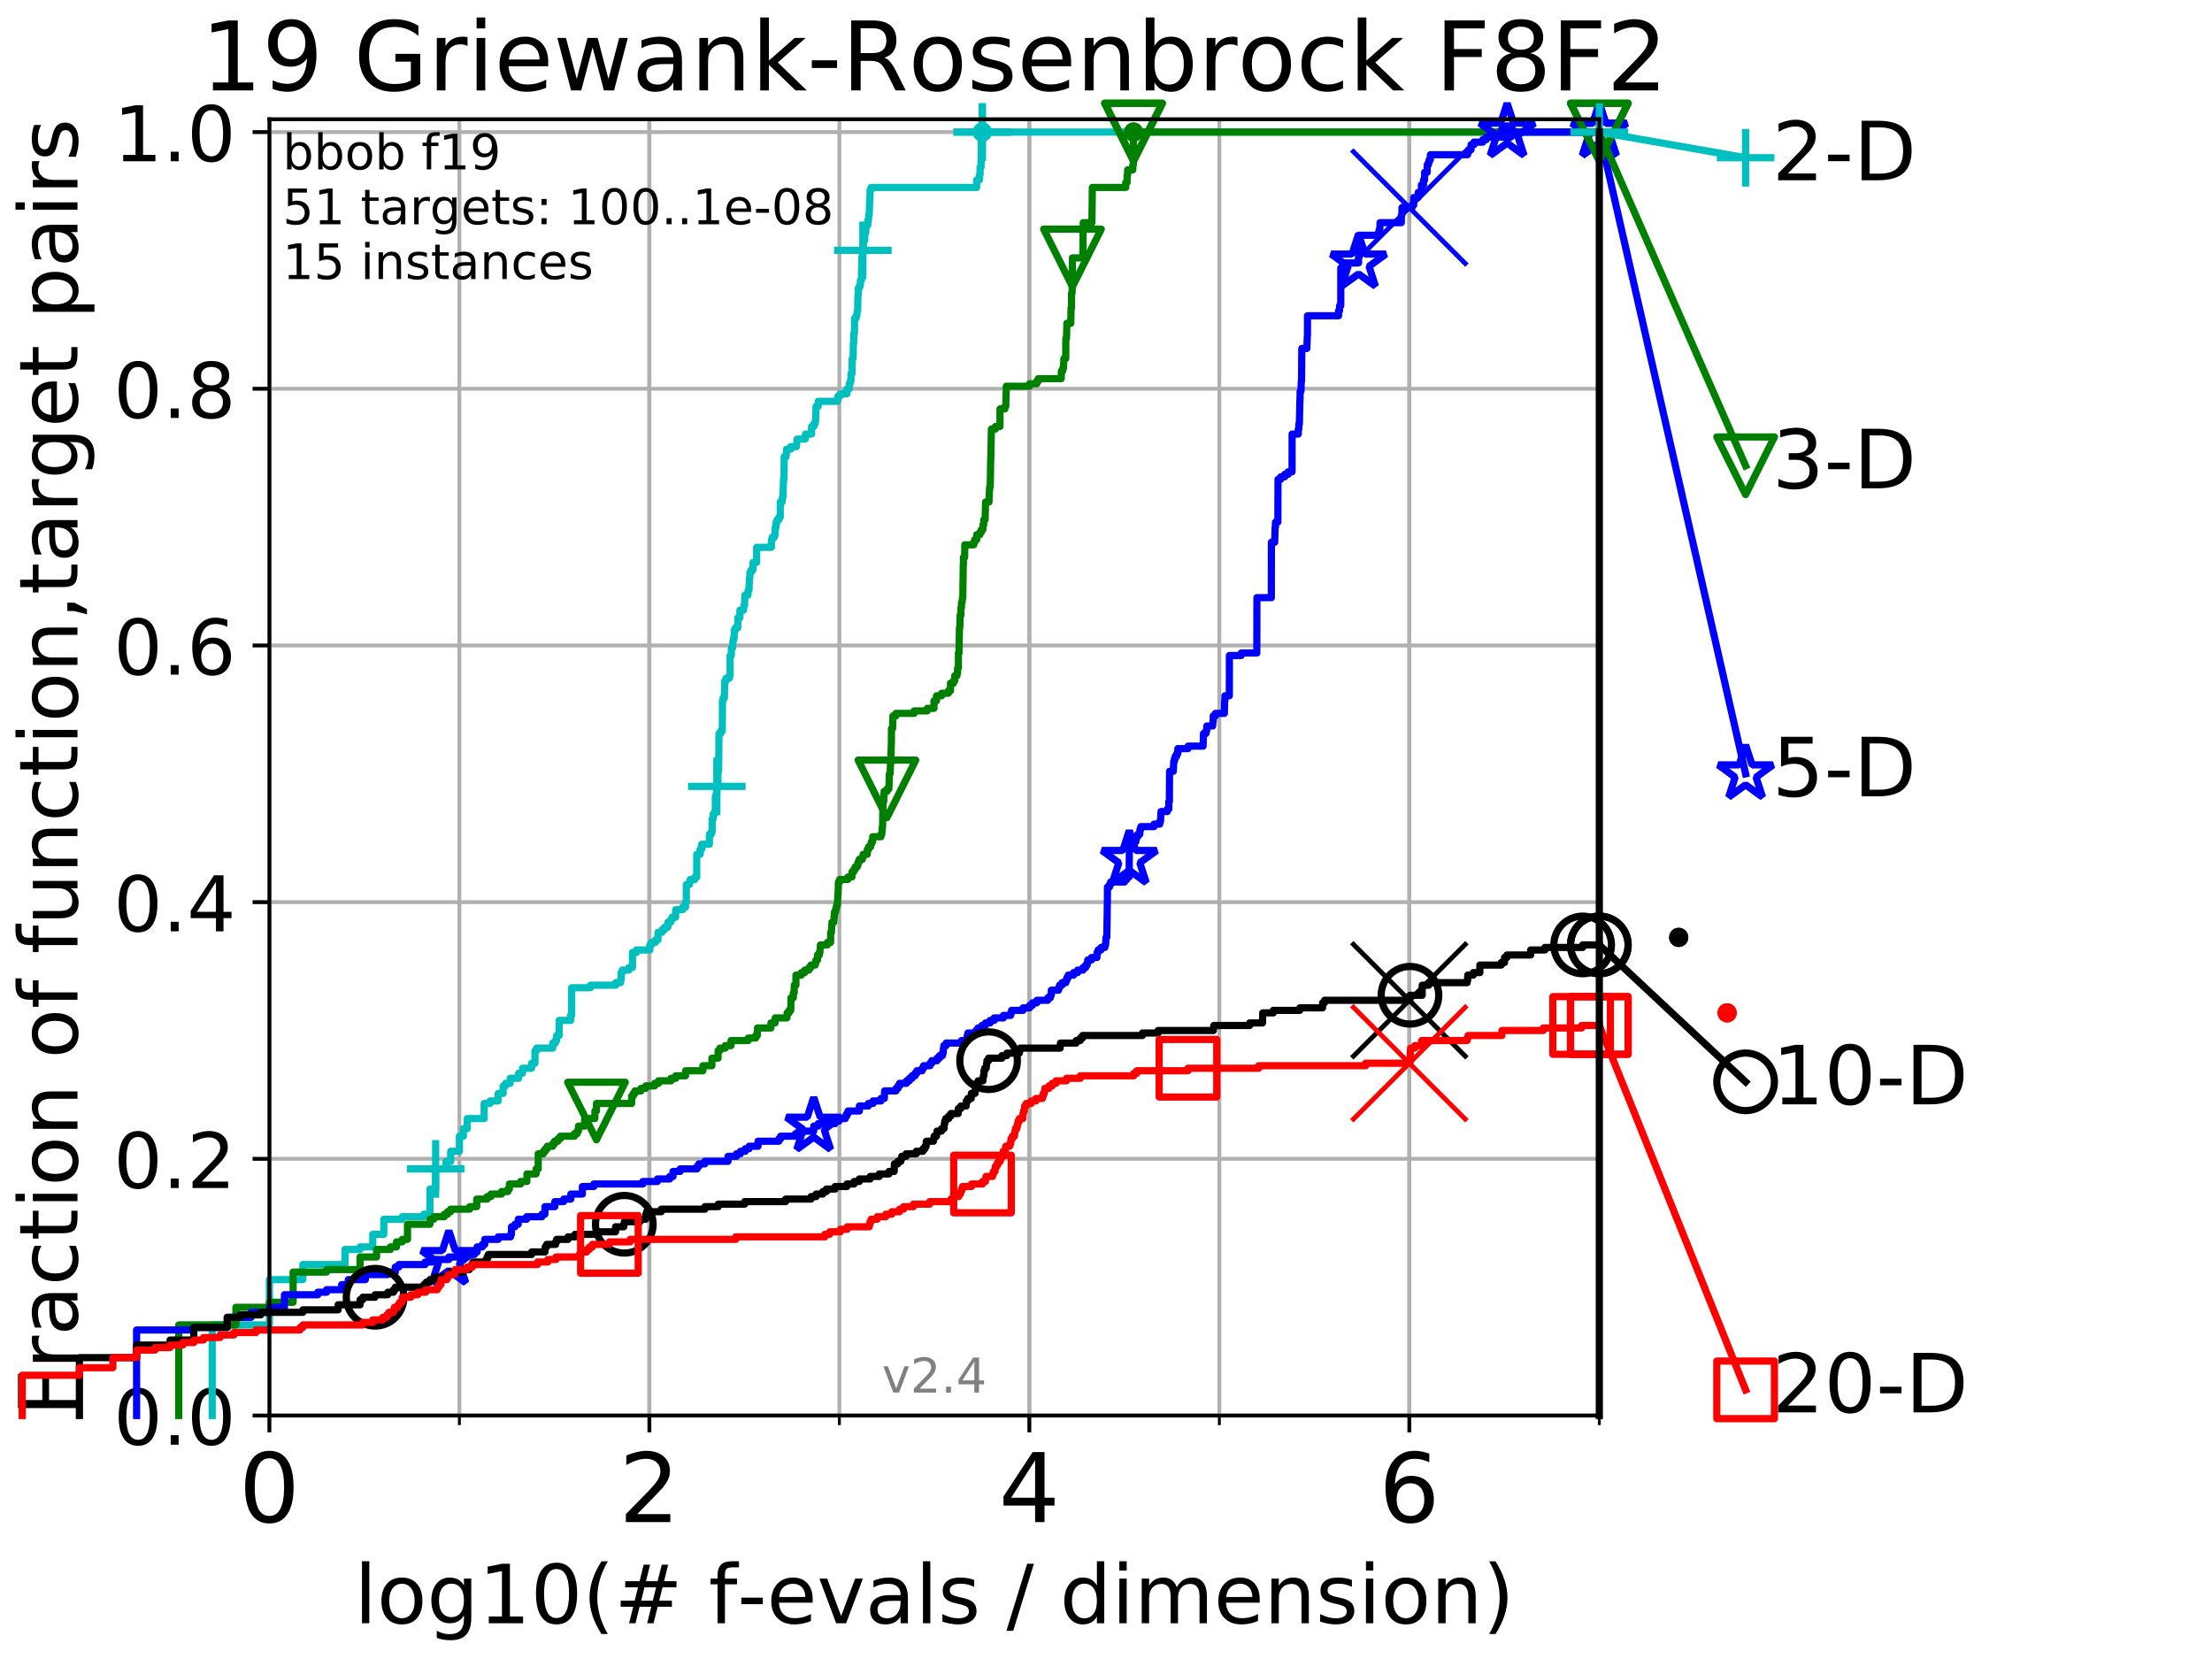 <?xml version="1.0" encoding="utf-8" standalone="no"?>
<!DOCTYPE svg PUBLIC "-//W3C//DTD SVG 1.1//EN"
  "http://www.w3.org/Graphics/SVG/1.1/DTD/svg11.dtd">
<!-- Created with matplotlib (http://matplotlib.org/) -->
<svg height="345.6pt" version="1.1" viewBox="0 0 460.8 345.6" width="460.8pt" xmlns="http://www.w3.org/2000/svg" xmlns:xlink="http://www.w3.org/1999/xlink">
 <defs>
  <style type="text/css">
*{stroke-linecap:butt;stroke-linejoin:round;}
  </style>
 </defs>
 <g id="figure_1">
  <g id="patch_1">
   <path d="M 0 345.6 
L 460.8 345.6 
L 460.8 0 
L 0 0 
z
" style="fill:#ffffff;"/>
  </g>
  <g id="axes_1">
   <g id="patch_2">
    <path d="M 56.12 294.88 
L 333.168 294.88 
L 333.168 24.84 
L 56.12 24.84 
z
" style="fill:#ffffff;"/>
   </g>
   <g id="matplotlib.axis_1">
    <g id="xtick_1">
     <g id="line2d_1">
      <path clip-path="url(#p44914e749d)" d="M 56.12 294.88 
L 56.12 24.84 
" style="fill:none;stroke:#b0b0b0;stroke-linecap:square;stroke-width:0.8;"/>
     </g>
     <g id="line2d_2">
      <defs>
       <path d="M 0 0 
L 0 3.5 
" id="m9a74d1037e" style="stroke:#000000;stroke-width:0.8;"/>
      </defs>
      <g>
       <use style="stroke:#000000;stroke-width:0.8;" x="56.12" xlink:href="#m9a74d1037e" y="294.88"/>
      </g>
     </g>
     <g id="text_1">
      <!-- 0 -->
      <defs>
       <path d="M 31.781 66.406 
Q 24.172 66.406 20.328 58.906 
Q 16.5 51.422 16.5 36.375 
Q 16.5 21.391 20.328 13.891 
Q 24.172 6.391 31.781 6.391 
Q 39.453 6.391 43.281 13.891 
Q 47.125 21.391 47.125 36.375 
Q 47.125 51.422 43.281 58.906 
Q 39.453 66.406 31.781 66.406 
z
M 31.781 74.219 
Q 44.047 74.219 50.516 64.516 
Q 56.984 54.828 56.984 36.375 
Q 56.984 17.969 50.516 8.266 
Q 44.047 -1.422 31.781 -1.422 
Q 19.531 -1.422 13.062 8.266 
Q 6.594 17.969 6.594 36.375 
Q 6.594 54.828 13.062 64.516 
Q 19.531 74.219 31.781 74.219 
z
" id="DejaVuSans-30"/>
      </defs>
      <g transform="translate(49.758 317.077)scale(0.2 -0.2)">
       <use xlink:href="#DejaVuSans-30"/>
      </g>
     </g>
    </g>
    <g id="xtick_2">
     <g id="line2d_3">
      <path clip-path="url(#p44914e749d)" d="M 135.277 294.88 
L 135.277 24.84 
" style="fill:none;stroke:#b0b0b0;stroke-linecap:square;stroke-width:0.8;"/>
     </g>
     <g id="line2d_4">
      <g>
       <use style="stroke:#000000;stroke-width:0.8;" x="135.277" xlink:href="#m9a74d1037e" y="294.88"/>
      </g>
     </g>
     <g id="text_2">
      <!-- 2 -->
      <defs>
       <path d="M 19.188 8.297 
L 53.609 8.297 
L 53.609 0 
L 7.328 0 
L 7.328 8.297 
Q 12.938 14.109 22.625 23.891 
Q 32.328 33.688 34.812 36.531 
Q 39.547 41.844 41.422 45.531 
Q 43.312 49.219 43.312 52.781 
Q 43.312 58.594 39.234 62.25 
Q 35.156 65.922 28.609 65.922 
Q 23.969 65.922 18.812 64.312 
Q 13.672 62.703 7.812 59.422 
L 7.812 69.391 
Q 13.766 71.781 18.938 73 
Q 24.125 74.219 28.422 74.219 
Q 39.75 74.219 46.484 68.547 
Q 53.219 62.891 53.219 53.422 
Q 53.219 48.922 51.531 44.891 
Q 49.859 40.875 45.406 35.406 
Q 44.188 33.984 37.641 27.219 
Q 31.109 20.453 19.188 8.297 
z
" id="DejaVuSans-32"/>
      </defs>
      <g transform="translate(128.914 317.077)scale(0.2 -0.2)">
       <use xlink:href="#DejaVuSans-32"/>
      </g>
     </g>
    </g>
    <g id="xtick_3">
     <g id="line2d_5">
      <path clip-path="url(#p44914e749d)" d="M 214.433 294.88 
L 214.433 24.84 
" style="fill:none;stroke:#b0b0b0;stroke-linecap:square;stroke-width:0.8;"/>
     </g>
     <g id="line2d_6">
      <g>
       <use style="stroke:#000000;stroke-width:0.8;" x="214.433" xlink:href="#m9a74d1037e" y="294.88"/>
      </g>
     </g>
     <g id="text_3">
      <!-- 4 -->
      <defs>
       <path d="M 37.797 64.312 
L 12.891 25.391 
L 37.797 25.391 
z
M 35.203 72.906 
L 47.609 72.906 
L 47.609 25.391 
L 58.016 25.391 
L 58.016 17.188 
L 47.609 17.188 
L 47.609 0 
L 37.797 0 
L 37.797 17.188 
L 4.891 17.188 
L 4.891 26.703 
z
" id="DejaVuSans-34"/>
      </defs>
      <g transform="translate(208.071 317.077)scale(0.2 -0.2)">
       <use xlink:href="#DejaVuSans-34"/>
      </g>
     </g>
    </g>
    <g id="xtick_4">
     <g id="line2d_7">
      <path clip-path="url(#p44914e749d)" d="M 293.59 294.88 
L 293.59 24.84 
" style="fill:none;stroke:#b0b0b0;stroke-linecap:square;stroke-width:0.8;"/>
     </g>
     <g id="line2d_8">
      <g>
       <use style="stroke:#000000;stroke-width:0.8;" x="293.59" xlink:href="#m9a74d1037e" y="294.88"/>
      </g>
     </g>
     <g id="text_4">
      <!-- 6 -->
      <defs>
       <path d="M 33.016 40.375 
Q 26.375 40.375 22.484 35.828 
Q 18.609 31.297 18.609 23.391 
Q 18.609 15.531 22.484 10.953 
Q 26.375 6.391 33.016 6.391 
Q 39.656 6.391 43.531 10.953 
Q 47.406 15.531 47.406 23.391 
Q 47.406 31.297 43.531 35.828 
Q 39.656 40.375 33.016 40.375 
z
M 52.594 71.297 
L 52.594 62.312 
Q 48.875 64.062 45.094 64.984 
Q 41.312 65.922 37.594 65.922 
Q 27.828 65.922 22.672 59.328 
Q 17.531 52.734 16.797 39.406 
Q 19.672 43.656 24.016 45.922 
Q 28.375 48.188 33.594 48.188 
Q 44.578 48.188 50.953 41.516 
Q 57.328 34.859 57.328 23.391 
Q 57.328 12.156 50.688 5.359 
Q 44.047 -1.422 33.016 -1.422 
Q 20.359 -1.422 13.672 8.266 
Q 6.984 17.969 6.984 36.375 
Q 6.984 53.656 15.188 63.938 
Q 23.391 74.219 37.203 74.219 
Q 40.922 74.219 44.703 73.484 
Q 48.484 72.75 52.594 71.297 
z
" id="DejaVuSans-36"/>
      </defs>
      <g transform="translate(287.227 317.077)scale(0.2 -0.2)">
       <use xlink:href="#DejaVuSans-36"/>
      </g>
     </g>
    </g>
    <g id="xtick_5">
     <g id="line2d_9">
      <path clip-path="url(#p44914e749d)" d="M 56.12 294.88 
L 56.12 24.84 
" style="fill:none;stroke:#b0b0b0;stroke-linecap:square;stroke-width:0.8;"/>
     </g>
     <g id="line2d_10">
      <defs>
       <path d="M 0 0 
L 0 2 
" id="mee55856cd6" style="stroke:#000000;stroke-width:0.6;"/>
      </defs>
      <g>
       <use style="stroke:#000000;stroke-width:0.6;" x="56.12" xlink:href="#mee55856cd6" y="294.88"/>
      </g>
     </g>
    </g>
    <g id="xtick_6">
     <g id="line2d_11">
      <path clip-path="url(#p44914e749d)" d="M 95.698 294.88 
L 95.698 24.84 
" style="fill:none;stroke:#b0b0b0;stroke-linecap:square;stroke-width:0.8;"/>
     </g>
     <g id="line2d_12">
      <g>
       <use style="stroke:#000000;stroke-width:0.6;" x="95.698" xlink:href="#mee55856cd6" y="294.88"/>
      </g>
     </g>
    </g>
    <g id="xtick_7">
     <g id="line2d_13">
      <path clip-path="url(#p44914e749d)" d="M 135.277 294.88 
L 135.277 24.84 
" style="fill:none;stroke:#b0b0b0;stroke-linecap:square;stroke-width:0.8;"/>
     </g>
     <g id="line2d_14">
      <g>
       <use style="stroke:#000000;stroke-width:0.6;" x="135.277" xlink:href="#mee55856cd6" y="294.88"/>
      </g>
     </g>
    </g>
    <g id="xtick_8">
     <g id="line2d_15">
      <path clip-path="url(#p44914e749d)" d="M 174.855 294.88 
L 174.855 24.84 
" style="fill:none;stroke:#b0b0b0;stroke-linecap:square;stroke-width:0.8;"/>
     </g>
     <g id="line2d_16">
      <g>
       <use style="stroke:#000000;stroke-width:0.6;" x="174.855" xlink:href="#mee55856cd6" y="294.88"/>
      </g>
     </g>
    </g>
    <g id="xtick_9">
     <g id="line2d_17">
      <path clip-path="url(#p44914e749d)" d="M 214.433 294.88 
L 214.433 24.84 
" style="fill:none;stroke:#b0b0b0;stroke-linecap:square;stroke-width:0.8;"/>
     </g>
     <g id="line2d_18">
      <g>
       <use style="stroke:#000000;stroke-width:0.6;" x="214.433" xlink:href="#mee55856cd6" y="294.88"/>
      </g>
     </g>
    </g>
    <g id="xtick_10">
     <g id="line2d_19">
      <path clip-path="url(#p44914e749d)" d="M 254.011 294.88 
L 254.011 24.84 
" style="fill:none;stroke:#b0b0b0;stroke-linecap:square;stroke-width:0.8;"/>
     </g>
     <g id="line2d_20">
      <g>
       <use style="stroke:#000000;stroke-width:0.6;" x="254.011" xlink:href="#mee55856cd6" y="294.88"/>
      </g>
     </g>
    </g>
    <g id="xtick_11">
     <g id="line2d_21">
      <path clip-path="url(#p44914e749d)" d="M 293.59 294.88 
L 293.59 24.84 
" style="fill:none;stroke:#b0b0b0;stroke-linecap:square;stroke-width:0.8;"/>
     </g>
     <g id="line2d_22">
      <g>
       <use style="stroke:#000000;stroke-width:0.6;" x="293.59" xlink:href="#mee55856cd6" y="294.88"/>
      </g>
     </g>
    </g>
    <g id="xtick_12">
     <g id="line2d_23">
      <path clip-path="url(#p44914e749d)" d="M 333.168 294.88 
L 333.168 24.84 
" style="fill:none;stroke:#b0b0b0;stroke-linecap:square;stroke-width:0.8;"/>
     </g>
     <g id="line2d_24">
      <g>
       <use style="stroke:#000000;stroke-width:0.6;" x="333.168" xlink:href="#mee55856cd6" y="294.88"/>
      </g>
     </g>
    </g>
    <g id="text_5">
     <!-- log10(# f-evals / dimension) -->
     <defs>
      <path d="M 9.422 75.984 
L 18.406 75.984 
L 18.406 0 
L 9.422 0 
z
" id="DejaVuSans-6c"/>
      <path d="M 30.609 48.391 
Q 23.391 48.391 19.188 42.75 
Q 14.984 37.109 14.984 27.297 
Q 14.984 17.484 19.156 11.844 
Q 23.344 6.203 30.609 6.203 
Q 37.797 6.203 41.984 11.859 
Q 46.188 17.531 46.188 27.297 
Q 46.188 37.016 41.984 42.703 
Q 37.797 48.391 30.609 48.391 
z
M 30.609 56 
Q 42.328 56 49.016 48.375 
Q 55.719 40.766 55.719 27.297 
Q 55.719 13.875 49.016 6.219 
Q 42.328 -1.422 30.609 -1.422 
Q 18.844 -1.422 12.172 6.219 
Q 5.516 13.875 5.516 27.297 
Q 5.516 40.766 12.172 48.375 
Q 18.844 56 30.609 56 
z
" id="DejaVuSans-6f"/>
      <path d="M 45.406 27.984 
Q 45.406 37.75 41.375 43.109 
Q 37.359 48.484 30.078 48.484 
Q 22.859 48.484 18.828 43.109 
Q 14.797 37.75 14.797 27.984 
Q 14.797 18.266 18.828 12.891 
Q 22.859 7.516 30.078 7.516 
Q 37.359 7.516 41.375 12.891 
Q 45.406 18.266 45.406 27.984 
z
M 54.391 6.781 
Q 54.391 -7.172 48.188 -13.984 
Q 42 -20.797 29.203 -20.797 
Q 24.469 -20.797 20.266 -20.094 
Q 16.062 -19.391 12.109 -17.922 
L 12.109 -9.188 
Q 16.062 -11.328 19.922 -12.344 
Q 23.781 -13.375 27.781 -13.375 
Q 36.625 -13.375 41.016 -8.766 
Q 45.406 -4.156 45.406 5.172 
L 45.406 9.625 
Q 42.625 4.781 38.281 2.391 
Q 33.938 0 27.875 0 
Q 17.828 0 11.672 7.656 
Q 5.516 15.328 5.516 27.984 
Q 5.516 40.672 11.672 48.328 
Q 17.828 56 27.875 56 
Q 33.938 56 38.281 53.609 
Q 42.625 51.219 45.406 46.391 
L 45.406 54.688 
L 54.391 54.688 
z
" id="DejaVuSans-67"/>
      <path d="M 12.406 8.297 
L 28.516 8.297 
L 28.516 63.922 
L 10.984 60.406 
L 10.984 69.391 
L 28.422 72.906 
L 38.281 72.906 
L 38.281 8.297 
L 54.391 8.297 
L 54.391 0 
L 12.406 0 
z
" id="DejaVuSans-31"/>
      <path d="M 31 75.875 
Q 24.469 64.656 21.281 53.656 
Q 18.109 42.672 18.109 31.391 
Q 18.109 20.125 21.312 9.062 
Q 24.516 -2 31 -13.188 
L 23.188 -13.188 
Q 15.875 -1.703 12.234 9.375 
Q 8.594 20.453 8.594 31.391 
Q 8.594 42.281 12.203 53.312 
Q 15.828 64.359 23.188 75.875 
z
" id="DejaVuSans-28"/>
      <path d="M 51.125 44 
L 36.922 44 
L 32.812 27.688 
L 47.125 27.688 
z
M 43.797 71.781 
L 38.719 51.516 
L 52.984 51.516 
L 58.109 71.781 
L 65.922 71.781 
L 60.891 51.516 
L 76.125 51.516 
L 76.125 44 
L 58.984 44 
L 54.984 27.688 
L 70.516 27.688 
L 70.516 20.219 
L 53.078 20.219 
L 48 0 
L 40.188 0 
L 45.219 20.219 
L 30.906 20.219 
L 25.875 0 
L 18.016 0 
L 23.094 20.219 
L 7.719 20.219 
L 7.719 27.688 
L 24.906 27.688 
L 29 44 
L 13.281 44 
L 13.281 51.516 
L 30.906 51.516 
L 35.891 71.781 
z
" id="DejaVuSans-23"/>
      <path id="DejaVuSans-20"/>
      <path d="M 37.109 75.984 
L 37.109 68.5 
L 28.516 68.5 
Q 23.688 68.5 21.797 66.547 
Q 19.922 64.594 19.922 59.516 
L 19.922 54.688 
L 34.719 54.688 
L 34.719 47.703 
L 19.922 47.703 
L 19.922 0 
L 10.891 0 
L 10.891 47.703 
L 2.297 47.703 
L 2.297 54.688 
L 10.891 54.688 
L 10.891 58.5 
Q 10.891 67.625 15.141 71.797 
Q 19.391 75.984 28.609 75.984 
z
" id="DejaVuSans-66"/>
      <path d="M 4.891 31.391 
L 31.203 31.391 
L 31.203 23.391 
L 4.891 23.391 
z
" id="DejaVuSans-2d"/>
      <path d="M 56.203 29.594 
L 56.203 25.203 
L 14.891 25.203 
Q 15.484 15.922 20.484 11.062 
Q 25.484 6.203 34.422 6.203 
Q 39.594 6.203 44.453 7.469 
Q 49.312 8.734 54.109 11.281 
L 54.109 2.781 
Q 49.266 0.734 44.188 -0.344 
Q 39.109 -1.422 33.891 -1.422 
Q 20.797 -1.422 13.156 6.188 
Q 5.516 13.812 5.516 26.812 
Q 5.516 40.234 12.766 48.109 
Q 20.016 56 32.328 56 
Q 43.359 56 49.781 48.891 
Q 56.203 41.797 56.203 29.594 
z
M 47.219 32.234 
Q 47.125 39.594 43.094 43.984 
Q 39.062 48.391 32.422 48.391 
Q 24.906 48.391 20.391 44.141 
Q 15.875 39.891 15.188 32.172 
z
" id="DejaVuSans-65"/>
      <path d="M 2.984 54.688 
L 12.5 54.688 
L 29.594 8.797 
L 46.688 54.688 
L 56.203 54.688 
L 35.688 0 
L 23.484 0 
z
" id="DejaVuSans-76"/>
      <path d="M 34.281 27.484 
Q 23.391 27.484 19.188 25 
Q 14.984 22.516 14.984 16.5 
Q 14.984 11.719 18.141 8.906 
Q 21.297 6.109 26.703 6.109 
Q 34.188 6.109 38.703 11.406 
Q 43.219 16.703 43.219 25.484 
L 43.219 27.484 
z
M 52.203 31.203 
L 52.203 0 
L 43.219 0 
L 43.219 8.297 
Q 40.141 3.328 35.547 0.953 
Q 30.953 -1.422 24.312 -1.422 
Q 15.922 -1.422 10.953 3.297 
Q 6 8.016 6 15.922 
Q 6 25.141 12.172 29.828 
Q 18.359 34.516 30.609 34.516 
L 43.219 34.516 
L 43.219 35.406 
Q 43.219 41.609 39.141 45 
Q 35.062 48.391 27.688 48.391 
Q 23 48.391 18.547 47.266 
Q 14.109 46.141 10.016 43.891 
L 10.016 52.203 
Q 14.938 54.109 19.578 55.047 
Q 24.219 56 28.609 56 
Q 40.484 56 46.344 49.844 
Q 52.203 43.703 52.203 31.203 
z
" id="DejaVuSans-61"/>
      <path d="M 44.281 53.078 
L 44.281 44.578 
Q 40.484 46.531 36.375 47.5 
Q 32.281 48.484 27.875 48.484 
Q 21.188 48.484 17.844 46.438 
Q 14.5 44.391 14.5 40.281 
Q 14.5 37.156 16.891 35.375 
Q 19.281 33.594 26.516 31.984 
L 29.594 31.297 
Q 39.156 29.25 43.188 25.516 
Q 47.219 21.781 47.219 15.094 
Q 47.219 7.469 41.188 3.016 
Q 35.156 -1.422 24.609 -1.422 
Q 20.219 -1.422 15.453 -0.562 
Q 10.688 0.297 5.422 2 
L 5.422 11.281 
Q 10.406 8.688 15.234 7.391 
Q 20.062 6.109 24.812 6.109 
Q 31.156 6.109 34.562 8.281 
Q 37.984 10.453 37.984 14.406 
Q 37.984 18.062 35.516 20.016 
Q 33.062 21.969 24.703 23.781 
L 21.578 24.516 
Q 13.234 26.266 9.516 29.906 
Q 5.812 33.547 5.812 39.891 
Q 5.812 47.609 11.281 51.797 
Q 16.75 56 26.812 56 
Q 31.781 56 36.172 55.266 
Q 40.578 54.547 44.281 53.078 
z
" id="DejaVuSans-73"/>
      <path d="M 25.391 72.906 
L 33.688 72.906 
L 8.297 -9.281 
L 0 -9.281 
z
" id="DejaVuSans-2f"/>
      <path d="M 45.406 46.391 
L 45.406 75.984 
L 54.391 75.984 
L 54.391 0 
L 45.406 0 
L 45.406 8.203 
Q 42.578 3.328 38.25 0.953 
Q 33.938 -1.422 27.875 -1.422 
Q 17.969 -1.422 11.734 6.484 
Q 5.516 14.406 5.516 27.297 
Q 5.516 40.188 11.734 48.094 
Q 17.969 56 27.875 56 
Q 33.938 56 38.25 53.625 
Q 42.578 51.266 45.406 46.391 
z
M 14.797 27.297 
Q 14.797 17.391 18.875 11.75 
Q 22.953 6.109 30.078 6.109 
Q 37.203 6.109 41.297 11.75 
Q 45.406 17.391 45.406 27.297 
Q 45.406 37.203 41.297 42.844 
Q 37.203 48.484 30.078 48.484 
Q 22.953 48.484 18.875 42.844 
Q 14.797 37.203 14.797 27.297 
z
" id="DejaVuSans-64"/>
      <path d="M 9.422 54.688 
L 18.406 54.688 
L 18.406 0 
L 9.422 0 
z
M 9.422 75.984 
L 18.406 75.984 
L 18.406 64.594 
L 9.422 64.594 
z
" id="DejaVuSans-69"/>
      <path d="M 52 44.188 
Q 55.375 50.25 60.062 53.125 
Q 64.75 56 71.094 56 
Q 79.641 56 84.281 50.016 
Q 88.922 44.047 88.922 33.016 
L 88.922 0 
L 79.891 0 
L 79.891 32.719 
Q 79.891 40.578 77.094 44.375 
Q 74.312 48.188 68.609 48.188 
Q 61.625 48.188 57.562 43.547 
Q 53.516 38.922 53.516 30.906 
L 53.516 0 
L 44.484 0 
L 44.484 32.719 
Q 44.484 40.625 41.703 44.406 
Q 38.922 48.188 33.109 48.188 
Q 26.219 48.188 22.156 43.531 
Q 18.109 38.875 18.109 30.906 
L 18.109 0 
L 9.078 0 
L 9.078 54.688 
L 18.109 54.688 
L 18.109 46.188 
Q 21.188 51.219 25.484 53.609 
Q 29.781 56 35.688 56 
Q 41.656 56 45.828 52.969 
Q 50 49.953 52 44.188 
z
" id="DejaVuSans-6d"/>
      <path d="M 54.891 33.016 
L 54.891 0 
L 45.906 0 
L 45.906 32.719 
Q 45.906 40.484 42.875 44.328 
Q 39.844 48.188 33.797 48.188 
Q 26.516 48.188 22.312 43.547 
Q 18.109 38.922 18.109 30.906 
L 18.109 0 
L 9.078 0 
L 9.078 54.688 
L 18.109 54.688 
L 18.109 46.188 
Q 21.344 51.125 25.703 53.562 
Q 30.078 56 35.797 56 
Q 45.219 56 50.047 50.172 
Q 54.891 44.344 54.891 33.016 
z
" id="DejaVuSans-6e"/>
      <path d="M 8.016 75.875 
L 15.828 75.875 
Q 23.141 64.359 26.781 53.312 
Q 30.422 42.281 30.422 31.391 
Q 30.422 20.453 26.781 9.375 
Q 23.141 -1.703 15.828 -13.188 
L 8.016 -13.188 
Q 14.5 -2 17.703 9.062 
Q 20.906 20.125 20.906 31.391 
Q 20.906 42.672 17.703 53.656 
Q 14.5 64.656 8.016 75.875 
z
" id="DejaVuSans-29"/>
     </defs>
     <g transform="translate(73.803 338.154)scale(0.17 -0.17)">
      <use xlink:href="#DejaVuSans-6c"/>
      <use x="27.783" xlink:href="#DejaVuSans-6f"/>
      <use x="88.965" xlink:href="#DejaVuSans-67"/>
      <use x="152.441" xlink:href="#DejaVuSans-31"/>
      <use x="216.064" xlink:href="#DejaVuSans-30"/>
      <use x="279.688" xlink:href="#DejaVuSans-28"/>
      <use x="318.701" xlink:href="#DejaVuSans-23"/>
      <use x="402.49" xlink:href="#DejaVuSans-20"/>
      <use x="434.277" xlink:href="#DejaVuSans-66"/>
      <use x="469.404" xlink:href="#DejaVuSans-2d"/>
      <use x="505.488" xlink:href="#DejaVuSans-65"/>
      <use x="567.012" xlink:href="#DejaVuSans-76"/>
      <use x="626.191" xlink:href="#DejaVuSans-61"/>
      <use x="687.471" xlink:href="#DejaVuSans-6c"/>
      <use x="715.254" xlink:href="#DejaVuSans-73"/>
      <use x="767.354" xlink:href="#DejaVuSans-20"/>
      <use x="799.141" xlink:href="#DejaVuSans-2f"/>
      <use x="832.832" xlink:href="#DejaVuSans-20"/>
      <use x="864.619" xlink:href="#DejaVuSans-64"/>
      <use x="928.096" xlink:href="#DejaVuSans-69"/>
      <use x="955.879" xlink:href="#DejaVuSans-6d"/>
      <use x="1053.291" xlink:href="#DejaVuSans-65"/>
      <use x="1114.814" xlink:href="#DejaVuSans-6e"/>
      <use x="1178.193" xlink:href="#DejaVuSans-73"/>
      <use x="1230.293" xlink:href="#DejaVuSans-69"/>
      <use x="1258.076" xlink:href="#DejaVuSans-6f"/>
      <use x="1319.258" xlink:href="#DejaVuSans-6e"/>
      <use x="1382.637" xlink:href="#DejaVuSans-29"/>
     </g>
    </g>
   </g>
   <g id="matplotlib.axis_2">
    <g id="ytick_1">
     <g id="line2d_25">
      <path clip-path="url(#p44914e749d)" d="M 56.12 294.88 
L 333.168 294.88 
" style="fill:none;stroke:#b0b0b0;stroke-linecap:square;stroke-width:0.8;"/>
     </g>
     <g id="line2d_26">
      <defs>
       <path d="M 0 0 
L -3.5 0 
" id="m31065a1576" style="stroke:#000000;stroke-width:0.8;"/>
      </defs>
      <g>
       <use style="stroke:#000000;stroke-width:0.8;" x="56.12" xlink:href="#m31065a1576" y="294.88"/>
      </g>
     </g>
     <g id="text_6">
      <!-- 0.0 -->
      <defs>
       <path d="M 10.688 12.406 
L 21 12.406 
L 21 0 
L 10.688 0 
z
" id="DejaVuSans-2e"/>
      </defs>
      <g transform="translate(23.675 300.959)scale(0.16 -0.16)">
       <use xlink:href="#DejaVuSans-30"/>
       <use x="63.623" xlink:href="#DejaVuSans-2e"/>
       <use x="95.41" xlink:href="#DejaVuSans-30"/>
      </g>
     </g>
    </g>
    <g id="ytick_2">
     <g id="line2d_27">
      <path clip-path="url(#p44914e749d)" d="M 56.12 241.407 
L 333.168 241.407 
" style="fill:none;stroke:#b0b0b0;stroke-linecap:square;stroke-width:0.8;"/>
     </g>
     <g id="line2d_28">
      <g>
       <use style="stroke:#000000;stroke-width:0.8;" x="56.12" xlink:href="#m31065a1576" y="241.407"/>
      </g>
     </g>
     <g id="text_7">
      <!-- 0.2 -->
      <g transform="translate(23.675 247.485)scale(0.16 -0.16)">
       <use xlink:href="#DejaVuSans-30"/>
       <use x="63.623" xlink:href="#DejaVuSans-2e"/>
       <use x="95.41" xlink:href="#DejaVuSans-32"/>
      </g>
     </g>
    </g>
    <g id="ytick_3">
     <g id="line2d_29">
      <path clip-path="url(#p44914e749d)" d="M 56.12 187.933 
L 333.168 187.933 
" style="fill:none;stroke:#b0b0b0;stroke-linecap:square;stroke-width:0.8;"/>
     </g>
     <g id="line2d_30">
      <g>
       <use style="stroke:#000000;stroke-width:0.8;" x="56.12" xlink:href="#m31065a1576" y="187.933"/>
      </g>
     </g>
     <g id="text_8">
      <!-- 0.4 -->
      <g transform="translate(23.675 194.012)scale(0.16 -0.16)">
       <use xlink:href="#DejaVuSans-30"/>
       <use x="63.623" xlink:href="#DejaVuSans-2e"/>
       <use x="95.41" xlink:href="#DejaVuSans-34"/>
      </g>
     </g>
    </g>
    <g id="ytick_4">
     <g id="line2d_31">
      <path clip-path="url(#p44914e749d)" d="M 56.12 134.46 
L 333.168 134.46 
" style="fill:none;stroke:#b0b0b0;stroke-linecap:square;stroke-width:0.8;"/>
     </g>
     <g id="line2d_32">
      <g>
       <use style="stroke:#000000;stroke-width:0.8;" x="56.12" xlink:href="#m31065a1576" y="134.46"/>
      </g>
     </g>
     <g id="text_9">
      <!-- 0.6 -->
      <g transform="translate(23.675 140.539)scale(0.16 -0.16)">
       <use xlink:href="#DejaVuSans-30"/>
       <use x="63.623" xlink:href="#DejaVuSans-2e"/>
       <use x="95.41" xlink:href="#DejaVuSans-36"/>
      </g>
     </g>
    </g>
    <g id="ytick_5">
     <g id="line2d_33">
      <path clip-path="url(#p44914e749d)" d="M 56.12 80.987 
L 333.168 80.987 
" style="fill:none;stroke:#b0b0b0;stroke-linecap:square;stroke-width:0.8;"/>
     </g>
     <g id="line2d_34">
      <g>
       <use style="stroke:#000000;stroke-width:0.8;" x="56.12" xlink:href="#m31065a1576" y="80.987"/>
      </g>
     </g>
     <g id="text_10">
      <!-- 0.8 -->
      <defs>
       <path d="M 31.781 34.625 
Q 24.75 34.625 20.719 30.859 
Q 16.703 27.094 16.703 20.516 
Q 16.703 13.922 20.719 10.156 
Q 24.75 6.391 31.781 6.391 
Q 38.812 6.391 42.859 10.172 
Q 46.922 13.969 46.922 20.516 
Q 46.922 27.094 42.891 30.859 
Q 38.875 34.625 31.781 34.625 
z
M 21.922 38.812 
Q 15.578 40.375 12.031 44.719 
Q 8.5 49.078 8.5 55.328 
Q 8.5 64.062 14.719 69.141 
Q 20.953 74.219 31.781 74.219 
Q 42.672 74.219 48.875 69.141 
Q 55.078 64.062 55.078 55.328 
Q 55.078 49.078 51.531 44.719 
Q 48 40.375 41.703 38.812 
Q 48.828 37.156 52.797 32.312 
Q 56.781 27.484 56.781 20.516 
Q 56.781 9.906 50.312 4.234 
Q 43.844 -1.422 31.781 -1.422 
Q 19.734 -1.422 13.25 4.234 
Q 6.781 9.906 6.781 20.516 
Q 6.781 27.484 10.781 32.312 
Q 14.797 37.156 21.922 38.812 
z
M 18.312 54.391 
Q 18.312 48.734 21.844 45.562 
Q 25.391 42.391 31.781 42.391 
Q 38.141 42.391 41.719 45.562 
Q 45.312 48.734 45.312 54.391 
Q 45.312 60.062 41.719 63.234 
Q 38.141 66.406 31.781 66.406 
Q 25.391 66.406 21.844 63.234 
Q 18.312 60.062 18.312 54.391 
z
" id="DejaVuSans-38"/>
      </defs>
      <g transform="translate(23.675 87.066)scale(0.16 -0.16)">
       <use xlink:href="#DejaVuSans-30"/>
       <use x="63.623" xlink:href="#DejaVuSans-2e"/>
       <use x="95.41" xlink:href="#DejaVuSans-38"/>
      </g>
     </g>
    </g>
    <g id="ytick_6">
     <g id="line2d_35">
      <path clip-path="url(#p44914e749d)" d="M 56.12 27.514 
L 333.168 27.514 
" style="fill:none;stroke:#b0b0b0;stroke-linecap:square;stroke-width:0.8;"/>
     </g>
     <g id="line2d_36">
      <g>
       <use style="stroke:#000000;stroke-width:0.8;" x="56.12" xlink:href="#m31065a1576" y="27.514"/>
      </g>
     </g>
     <g id="text_11">
      <!-- 1.0 -->
      <g transform="translate(23.675 33.592)scale(0.16 -0.16)">
       <use xlink:href="#DejaVuSans-31"/>
       <use x="63.623" xlink:href="#DejaVuSans-2e"/>
       <use x="95.41" xlink:href="#DejaVuSans-30"/>
      </g>
     </g>
    </g>
    <g id="text_12">
     <!-- Fraction of function,target pairs -->
     <defs>
      <path d="M 9.812 72.906 
L 51.703 72.906 
L 51.703 64.594 
L 19.672 64.594 
L 19.672 43.109 
L 48.578 43.109 
L 48.578 34.812 
L 19.672 34.812 
L 19.672 0 
L 9.812 0 
z
" id="DejaVuSans-46"/>
      <path d="M 41.109 46.297 
Q 39.594 47.172 37.812 47.578 
Q 36.031 48 33.891 48 
Q 26.266 48 22.188 43.047 
Q 18.109 38.094 18.109 28.812 
L 18.109 0 
L 9.078 0 
L 9.078 54.688 
L 18.109 54.688 
L 18.109 46.188 
Q 20.953 51.172 25.484 53.578 
Q 30.031 56 36.531 56 
Q 37.453 56 38.578 55.875 
Q 39.703 55.766 41.062 55.516 
z
" id="DejaVuSans-72"/>
      <path d="M 48.781 52.594 
L 48.781 44.188 
Q 44.969 46.297 41.141 47.344 
Q 37.312 48.391 33.406 48.391 
Q 24.656 48.391 19.812 42.844 
Q 14.984 37.312 14.984 27.297 
Q 14.984 17.281 19.812 11.734 
Q 24.656 6.203 33.406 6.203 
Q 37.312 6.203 41.141 7.25 
Q 44.969 8.297 48.781 10.406 
L 48.781 2.094 
Q 45.016 0.344 40.984 -0.531 
Q 36.969 -1.422 32.422 -1.422 
Q 20.062 -1.422 12.781 6.344 
Q 5.516 14.109 5.516 27.297 
Q 5.516 40.672 12.859 48.328 
Q 20.219 56 33.016 56 
Q 37.156 56 41.109 55.141 
Q 45.062 54.297 48.781 52.594 
z
" id="DejaVuSans-63"/>
      <path d="M 18.312 70.219 
L 18.312 54.688 
L 36.812 54.688 
L 36.812 47.703 
L 18.312 47.703 
L 18.312 18.016 
Q 18.312 11.328 20.141 9.422 
Q 21.969 7.516 27.594 7.516 
L 36.812 7.516 
L 36.812 0 
L 27.594 0 
Q 17.188 0 13.234 3.875 
Q 9.281 7.766 9.281 18.016 
L 9.281 47.703 
L 2.688 47.703 
L 2.688 54.688 
L 9.281 54.688 
L 9.281 70.219 
z
" id="DejaVuSans-74"/>
      <path d="M 8.5 21.578 
L 8.5 54.688 
L 17.484 54.688 
L 17.484 21.922 
Q 17.484 14.156 20.5 10.266 
Q 23.531 6.391 29.594 6.391 
Q 36.859 6.391 41.078 11.031 
Q 45.312 15.672 45.312 23.688 
L 45.312 54.688 
L 54.297 54.688 
L 54.297 0 
L 45.312 0 
L 45.312 8.406 
Q 42.047 3.422 37.719 1 
Q 33.406 -1.422 27.688 -1.422 
Q 18.266 -1.422 13.375 4.438 
Q 8.5 10.297 8.5 21.578 
z
M 31.109 56 
z
" id="DejaVuSans-75"/>
      <path d="M 11.719 12.406 
L 22.016 12.406 
L 22.016 4 
L 14.016 -11.625 
L 7.719 -11.625 
L 11.719 4 
z
" id="DejaVuSans-2c"/>
      <path d="M 18.109 8.203 
L 18.109 -20.797 
L 9.078 -20.797 
L 9.078 54.688 
L 18.109 54.688 
L 18.109 46.391 
Q 20.953 51.266 25.266 53.625 
Q 29.594 56 35.594 56 
Q 45.562 56 51.781 48.094 
Q 58.016 40.188 58.016 27.297 
Q 58.016 14.406 51.781 6.484 
Q 45.562 -1.422 35.594 -1.422 
Q 29.594 -1.422 25.266 0.953 
Q 20.953 3.328 18.109 8.203 
z
M 48.688 27.297 
Q 48.688 37.203 44.609 42.844 
Q 40.531 48.484 33.406 48.484 
Q 26.266 48.484 22.188 42.844 
Q 18.109 37.203 18.109 27.297 
Q 18.109 17.391 22.188 11.75 
Q 26.266 6.109 33.406 6.109 
Q 40.531 6.109 44.609 11.75 
Q 48.688 17.391 48.688 27.297 
z
" id="DejaVuSans-70"/>
     </defs>
     <g transform="translate(16.14 294.999)rotate(-90)scale(0.17 -0.17)">
      <use xlink:href="#DejaVuSans-46"/>
      <use x="57.41" xlink:href="#DejaVuSans-72"/>
      <use x="98.523" xlink:href="#DejaVuSans-61"/>
      <use x="159.803" xlink:href="#DejaVuSans-63"/>
      <use x="214.783" xlink:href="#DejaVuSans-74"/>
      <use x="253.992" xlink:href="#DejaVuSans-69"/>
      <use x="281.775" xlink:href="#DejaVuSans-6f"/>
      <use x="342.957" xlink:href="#DejaVuSans-6e"/>
      <use x="406.336" xlink:href="#DejaVuSans-20"/>
      <use x="438.123" xlink:href="#DejaVuSans-6f"/>
      <use x="499.305" xlink:href="#DejaVuSans-66"/>
      <use x="534.51" xlink:href="#DejaVuSans-20"/>
      <use x="566.297" xlink:href="#DejaVuSans-66"/>
      <use x="601.502" xlink:href="#DejaVuSans-75"/>
      <use x="664.881" xlink:href="#DejaVuSans-6e"/>
      <use x="728.26" xlink:href="#DejaVuSans-63"/>
      <use x="783.24" xlink:href="#DejaVuSans-74"/>
      <use x="822.449" xlink:href="#DejaVuSans-69"/>
      <use x="850.232" xlink:href="#DejaVuSans-6f"/>
      <use x="911.414" xlink:href="#DejaVuSans-6e"/>
      <use x="974.793" xlink:href="#DejaVuSans-2c"/>
      <use x="1006.58" xlink:href="#DejaVuSans-74"/>
      <use x="1045.789" xlink:href="#DejaVuSans-61"/>
      <use x="1107.068" xlink:href="#DejaVuSans-72"/>
      <use x="1148.166" xlink:href="#DejaVuSans-67"/>
      <use x="1211.643" xlink:href="#DejaVuSans-65"/>
      <use x="1273.166" xlink:href="#DejaVuSans-74"/>
      <use x="1312.375" xlink:href="#DejaVuSans-20"/>
      <use x="1344.162" xlink:href="#DejaVuSans-70"/>
      <use x="1407.639" xlink:href="#DejaVuSans-61"/>
      <use x="1468.918" xlink:href="#DejaVuSans-69"/>
      <use x="1496.701" xlink:href="#DejaVuSans-72"/>
      <use x="1537.814" xlink:href="#DejaVuSans-73"/>
     </g>
    </g>
   </g>
   <g id="line2d_37">
    <defs>
     <path d="M 0 1.5 
C 0.398 1.5 0.779 1.342 1.061 1.061 
C 1.342 0.779 1.5 0.398 1.5 0 
C 1.5 -0.398 1.342 -0.779 1.061 -1.061 
C 0.779 -1.342 0.398 -1.5 0 -1.5 
C -0.398 -1.5 -0.779 -1.342 -1.061 -1.061 
C -1.342 -0.779 -1.5 -0.398 -1.5 0 
C -1.5 0.398 -1.342 0.779 -1.061 1.061 
C -0.779 1.342 -0.398 1.5 0 1.5 
z
" id="m7f3bef27b5" style="stroke:#00bfbf;"/>
    </defs>
    <g>
     <use style="fill:#00bfbf;stroke:#00bfbf;" x="204.632" xlink:href="#m7f3bef27b5" y="27.514"/>
     <use style="fill:#00bfbf;stroke:#00bfbf;" x="204.632" xlink:href="#m7f3bef27b5" y="27.514"/>
    </g>
   </g>
   <g id="line2d_38">
    <path d="M 44.206 294.88 
L 44.206 276.007 
L 56.12 276.007 
L 56.12 266.571 
L 63.089 266.571 
L 63.089 263.425 
L 71.87 263.425 
L 71.87 260.28 
L 75.004 260.28 
L 75.004 259.755 
L 77.653 259.755 
L 77.653 257.134 
L 79.949 257.134 
L 79.949 253.989 
L 83.784 253.989 
L 83.784 253.464 
L 88.294 253.464 
L 88.294 252.94 
L 89.568 252.94 
L 89.568 247.698 
L 90.753 247.698 
L 90.753 243.504 
L 92.905 243.504 
L 92.905 241.931 
L 93.887 241.931 
L 93.887 239.834 
L 95.698 239.834 
L 95.698 236.689 
L 96.537 236.689 
L 96.537 235.116 
L 97.337 235.116 
L 97.337 233.019 
L 100.857 233.019 
L 100.857 229.873 
L 102.085 229.873 
L 102.085 229.349 
L 103.777 229.349 
L 103.777 227.776 
L 104.819 227.776 
L 104.819 226.204 
L 105.317 226.204 
L 105.317 225.679 
L 106.272 225.679 
L 106.272 224.631 
L 108.037 224.631 
L 108.037 223.582 
L 108.856 223.582 
L 108.856 222.534 
L 110.746 222.534 
L 110.746 221.485 
L 111.448 221.485 
L 111.448 218.864 
L 111.788 218.864 
L 111.788 218.34 
L 115.146 218.34 
L 115.146 217.291 
L 115.691 217.291 
L 115.691 216.767 
L 115.958 216.767 
L 115.958 215.719 
L 116.479 215.719 
L 116.479 212.573 
L 118.87 212.573 
L 118.87 211.525 
L 119.092 211.525 
L 119.092 205.758 
L 123.015 205.758 
L 123.015 205.234 
L 128.264 205.234 
L 128.264 204.709 
L 129.268 204.709 
L 129.268 204.185 
L 129.39 204.185 
L 129.39 202.612 
L 129.63 202.612 
L 129.63 202.088 
L 131.006 202.088 
L 131.006 201.564 
L 131.76 201.564 
L 131.76 198.418 
L 132.584 198.418 
L 132.584 197.894 
L 135.362 197.894 
L 135.362 196.846 
L 135.701 196.846 
L 135.701 196.321 
L 136.52 196.321 
L 136.52 195.797 
L 137.07 195.797 
L 137.07 194.224 
L 137.902 194.224 
L 137.902 193.7 
L 138.41 193.7 
L 138.41 193.176 
L 139.112 193.176 
L 139.112 192.127 
L 139.72 192.127 
L 139.72 191.603 
L 139.983 191.603 
L 139.983 191.079 
L 140.75 191.079 
L 140.75 189.506 
L 142.189 189.506 
L 142.189 188.982 
L 142.81 188.982 
L 142.81 187.933 
L 142.975 187.933 
L 142.975 184.264 
L 143.622 184.264 
L 143.622 183.739 
L 143.78 183.739 
L 143.78 183.215 
L 144.748 183.215 
L 144.748 182.691 
L 145.139 182.691 
L 145.139 177.973 
L 145.851 177.973 
L 145.851 176.924 
L 146.173 176.924 
L 146.173 175.876 
L 147.782 175.876 
L 147.782 173.779 
L 148.192 173.779 
L 148.192 173.255 
L 148.354 173.255 
L 148.354 170.633 
L 148.553 170.633 
L 148.553 169.585 
L 148.868 169.585 
L 148.868 169.061 
L 149.023 169.061 
L 149.023 165.915 
L 149.177 165.915 
L 149.177 165.391 
L 149.33 165.391 
L 149.33 163.818 
L 149.556 163.818 
L 149.556 160.673 
L 149.705 160.673 
L 149.779 152.809 
L 150.145 152.809 
L 150.145 152.285 
L 150.467 152.285 
L 150.503 145.994 
L 150.609 145.994 
L 150.609 145.469 
L 150.888 145.469 
L 150.992 141.8 
L 151.265 141.8 
L 151.265 141.275 
L 151.963 141.275 
L 151.963 140.751 
L 152.093 140.751 
L 152.093 136.557 
L 152.349 136.557 
L 152.349 134.984 
L 152.602 134.984 
L 152.696 133.412 
L 152.82 133.412 
L 152.82 132.887 
L 152.944 132.887 
L 152.944 131.315 
L 153.188 131.315 
L 153.188 130.79 
L 153.696 130.79 
L 153.696 128.693 
L 154.132 128.693 
L 154.132 127.121 
L 154.889 127.121 
L 154.999 126.072 
L 155.108 126.072 
L 155.162 123.975 
L 155.824 123.975 
L 155.85 122.927 
L 156.031 122.927 
L 156.134 120.306 
L 156.21 120.306 
L 156.21 119.257 
L 156.463 119.257 
L 156.463 118.733 
L 156.859 118.733 
L 156.859 117.16 
L 157.625 117.16 
L 157.625 114.015 
L 160.704 114.015 
L 160.704 112.442 
L 160.86 112.442 
L 160.86 111.918 
L 161.32 111.918 
L 161.32 111.393 
L 161.489 111.393 
L 161.489 109.821 
L 161.675 109.821 
L 161.675 108.772 
L 161.895 108.772 
L 161.895 108.248 
L 162.275 108.248 
L 162.275 107.724 
L 162.541 107.724 
L 162.541 104.578 
L 162.941 104.578 
L 162.992 103.53 
L 163.112 103.53 
L 163.213 99.86 
L 163.315 99.86 
L 163.365 95.142 
L 163.763 95.142 
L 163.861 93.569 
L 164.719 93.569 
L 164.719 93.045 
L 165.902 93.045 
L 166.003 91.996 
L 166.046 91.996 
L 166.046 91.472 
L 167.726 91.472 
L 167.791 90.423 
L 169.064 90.423 
L 169.064 88.851 
L 169.539 88.851 
L 169.539 88.326 
L 169.795 88.326 
L 169.795 87.802 
L 169.91 87.802 
L 170.001 84.657 
L 170.451 84.657 
L 170.451 83.608 
L 174.472 83.608 
L 174.534 82.56 
L 174.992 82.56 
L 174.992 82.035 
L 176.438 82.035 
L 176.477 80.987 
L 176.94 80.987 
L 176.94 79.938 
L 177.092 79.938 
L 177.092 79.414 
L 177.272 79.414 
L 177.272 77.841 
L 177.495 77.841 
L 177.517 74.696 
L 177.714 74.696 
L 177.765 71.55 
L 177.838 71.55 
L 177.852 69.453 
L 177.996 69.453 
L 178.024 66.308 
L 178.35 66.308 
L 178.35 65.784 
L 178.483 65.784 
L 178.587 64.735 
L 178.663 64.735 
L 178.718 61.59 
L 178.793 61.59 
L 178.793 60.017 
L 179.038 60.017 
L 179.038 59.493 
L 179.232 59.493 
L 179.232 58.444 
L 179.444 58.444 
L 179.529 53.726 
L 179.594 53.726 
L 179.594 53.202 
L 179.75 53.202 
L 179.75 52.153 
L 179.866 52.153 
L 179.866 50.056 
L 180.14 50.056 
L 180.14 48.484 
L 180.366 48.484 
L 180.397 46.911 
L 180.779 46.911 
L 180.803 45.862 
L 180.924 45.862 
L 180.973 44.814 
L 181.069 44.814 
L 181.17 41.668 
L 181.212 41.668 
L 181.253 39.571 
L 181.459 39.571 
L 181.459 39.047 
L 203.451 39.047 
L 203.451 37.474 
L 204.033 37.474 
L 204.033 36.426 
L 204.165 36.426 
L 204.165 34.853 
L 204.37 34.853 
L 204.455 28.562 
L 204.594 28.562 
L 204.632 27.514 
L 333.168 27.514 
L 333.168 27.514 
" style="fill:none;stroke:#00bfbf;stroke-linecap:square;stroke-width:1.5;"/>
   </g>
   <g id="line2d_39">
    <defs>
     <path d="M -6 0 
L 6 0 
M 0 6 
L 0 -6 
" id="me91cdfa1c6" style="stroke:#00bfbf;stroke-width:1.5;"/>
    </defs>
    <g>
     <use style="fill-opacity:0;stroke:#00bfbf;stroke-width:1.5;" x="90.753" xlink:href="#me91cdfa1c6" y="243.504"/>
     <use style="fill-opacity:0;stroke:#00bfbf;stroke-width:1.5;" x="149.33" xlink:href="#me91cdfa1c6" y="163.818"/>
     <use style="fill-opacity:0;stroke:#00bfbf;stroke-width:1.5;" x="179.75" xlink:href="#me91cdfa1c6" y="52.153"/>
     <use style="fill-opacity:0;stroke:#00bfbf;stroke-width:1.5;" x="204.632" xlink:href="#me91cdfa1c6" y="27.514"/>
     <use style="fill-opacity:0;stroke:#00bfbf;stroke-width:1.5;" x="204.632" xlink:href="#me91cdfa1c6" y="27.514"/>
     <use style="fill-opacity:0;stroke:#00bfbf;stroke-width:1.5;" x="333.168" xlink:href="#me91cdfa1c6" y="27.514"/>
    </g>
   </g>
   <g id="line2d_40">
    <path style="fill:none;stroke:#00bfbf;stroke-linecap:square;stroke-width:1.5;"/>
    <g/>
   </g>
   <g id="line2d_41">
    <defs>
     <path d="M 0 1.5 
C 0.398 1.5 0.779 1.342 1.061 1.061 
C 1.342 0.779 1.5 0.398 1.5 0 
C 1.5 -0.398 1.342 -0.779 1.061 -1.061 
C 0.779 -1.342 0.398 -1.5 0 -1.5 
C -0.398 -1.5 -0.779 -1.342 -1.061 -1.061 
C -1.342 -0.779 -1.5 -0.398 -1.5 0 
C -1.5 0.398 -1.342 0.779 -1.061 1.061 
C -0.779 1.342 -0.398 1.5 0 1.5 
z
" id="m8368481eb2" style="stroke:#008000;"/>
    </defs>
    <g>
     <use style="fill:#008000;stroke:#008000;" x="236.136" xlink:href="#m8368481eb2" y="27.514"/>
     <use style="fill:#008000;stroke:#008000;" x="236.136" xlink:href="#m8368481eb2" y="27.514"/>
    </g>
   </g>
   <g id="line2d_42">
    <path d="M 37.236 294.88 
L 37.236 276.007 
L 49.151 276.007 
L 49.151 272.337 
L 56.12 272.337 
L 56.12 271.289 
L 61.065 271.289 
L 61.065 264.998 
L 68.034 264.998 
L 68.034 264.474 
L 75.004 264.474 
L 75.004 261.852 
L 78.453 261.852 
L 78.453 260.28 
L 81.324 260.28 
L 81.324 259.755 
L 82.598 259.755 
L 82.598 258.707 
L 83.784 258.707 
L 83.784 258.183 
L 84.893 258.183 
L 84.893 255.037 
L 89.568 255.037 
L 89.568 253.989 
L 90.367 253.989 
L 90.367 253.464 
L 92.564 253.464 
L 92.564 252.94 
L 93.239 252.94 
L 93.239 252.416 
L 93.887 252.416 
L 93.887 251.892 
L 97.85 251.892 
L 97.85 251.367 
L 99.303 251.367 
L 99.303 249.795 
L 101.482 249.795 
L 101.482 249.27 
L 102.281 249.27 
L 102.281 248.746 
L 104.479 248.746 
L 104.479 248.222 
L 105.802 248.222 
L 105.802 247.698 
L 106.117 247.698 
L 106.117 246.649 
L 108.451 246.649 
L 108.451 246.125 
L 109.764 246.125 
L 109.764 244.552 
L 111.676 244.552 
L 111.676 243.504 
L 112.122 243.504 
L 112.122 240.358 
L 113.19 240.358 
L 113.19 239.834 
L 113.599 239.834 
L 113.599 239.31 
L 113.999 239.31 
L 113.999 238.785 
L 115.146 238.785 
L 115.146 238.261 
L 115.511 238.261 
L 115.511 237.737 
L 116.22 237.737 
L 116.22 237.213 
L 116.733 237.213 
L 116.733 236.689 
L 119.669 236.689 
L 119.669 236.164 
L 120.228 236.164 
L 120.228 235.64 
L 120.501 235.64 
L 120.501 234.592 
L 121.804 234.592 
L 121.804 233.019 
L 123.926 233.019 
L 123.926 231.446 
L 124.255 231.446 
L 124.255 229.873 
L 131.584 229.873 
L 131.584 228.301 
L 131.935 228.301 
L 131.935 227.776 
L 132.28 227.776 
L 132.28 227.252 
L 133.529 227.252 
L 133.529 226.728 
L 134.515 226.728 
L 134.515 226.204 
L 136.386 226.204 
L 136.386 225.679 
L 137.173 225.679 
L 137.173 225.155 
L 139.786 225.155 
L 139.786 224.631 
L 140.771 224.631 
L 140.771 224.107 
L 142.81 224.107 
L 142.81 223.058 
L 146.429 223.058 
L 146.429 222.01 
L 148.3 222.01 
L 148.3 220.437 
L 149.593 220.437 
L 149.593 218.864 
L 149.963 218.864 
L 149.963 218.34 
L 151.095 218.34 
L 151.095 217.816 
L 152.285 217.816 
L 152.285 216.767 
L 155.885 216.767 
L 155.885 216.243 
L 157.421 216.243 
L 157.421 215.719 
L 157.765 215.719 
L 157.796 214.146 
L 160.599 214.146 
L 160.599 213.097 
L 161.482 213.097 
L 161.482 212.049 
L 163.931 212.049 
L 163.975 211 
L 164.369 211 
L 164.369 210.476 
L 164.734 210.476 
L 164.776 207.855 
L 165.263 207.855 
L 165.263 206.806 
L 165.452 206.806 
L 165.452 205.234 
L 165.805 205.234 
L 165.805 203.137 
L 166.931 203.137 
L 166.931 202.612 
L 167.652 202.612 
L 167.652 202.088 
L 168.51 202.088 
L 168.51 201.564 
L 168.919 201.564 
L 168.919 201.04 
L 169.833 201.04 
L 169.833 200.515 
L 169.979 200.515 
L 169.979 199.991 
L 170.303 199.991 
L 170.303 198.943 
L 170.672 198.943 
L 170.672 198.418 
L 170.803 198.418 
L 170.912 196.846 
L 172.362 196.846 
L 172.362 196.321 
L 173.037 196.321 
L 173.037 194.224 
L 173.209 194.224 
L 173.303 192.127 
L 173.694 192.127 
L 173.736 191.079 
L 173.816 191.079 
L 173.816 190.03 
L 174.051 190.03 
L 174.051 189.506 
L 174.183 189.506 
L 174.183 188.982 
L 174.308 188.982 
L 174.308 188.458 
L 174.455 188.458 
L 174.537 186.361 
L 174.583 186.361 
L 174.659 183.739 
L 174.906 183.739 
L 174.906 183.215 
L 176.618 183.215 
L 176.618 182.691 
L 177.47 182.691 
L 177.47 181.642 
L 177.845 181.642 
L 177.845 181.118 
L 178.15 181.118 
L 178.15 180.594 
L 178.594 180.594 
L 178.594 180.07 
L 178.777 180.07 
L 178.777 179.546 
L 178.999 179.546 
L 178.999 179.021 
L 179.649 179.021 
L 179.649 178.497 
L 179.795 178.497 
L 179.795 177.973 
L 180.671 177.973 
L 180.683 176.924 
L 180.955 176.924 
L 180.955 176.4 
L 181.371 176.4 
L 181.371 175.876 
L 181.524 175.876 
L 181.524 175.352 
L 181.786 175.352 
L 181.797 174.303 
L 183.518 174.303 
L 183.518 173.779 
L 183.7 173.779 
L 183.806 172.206 
L 183.861 172.206 
L 183.939 166.964 
L 184.11 166.964 
L 184.17 164.867 
L 184.766 164.867 
L 184.766 164.342 
L 185.176 164.342 
L 185.27 161.197 
L 185.423 161.197 
L 185.512 159.1 
L 185.565 159.1 
L 185.675 154.906 
L 185.69 154.906 
L 185.706 151.76 
L 185.948 151.76 
L 186.008 149.139 
L 186.622 149.139 
L 186.622 148.615 
L 190.439 148.615 
L 190.439 148.091 
L 193.16 148.091 
L 193.16 147.566 
L 194.568 147.566 
L 194.568 145.994 
L 195.086 145.994 
L 195.086 144.945 
L 196.152 144.945 
L 196.152 144.421 
L 197.569 144.421 
L 197.569 143.897 
L 198.006 143.897 
L 198.006 142.324 
L 198.623 142.324 
L 198.623 141.8 
L 198.894 141.8 
L 198.894 140.751 
L 199.36 140.751 
L 199.36 140.227 
L 199.476 140.227 
L 199.481 139.178 
L 199.654 139.178 
L 199.654 136.033 
L 199.779 136.033 
L 199.864 130.79 
L 199.948 130.79 
L 200.008 128.169 
L 200.178 128.169 
L 200.178 126.596 
L 200.289 126.596 
L 200.289 125.548 
L 200.413 125.548 
L 200.512 124.499 
L 200.566 124.499 
L 200.663 117.684 
L 200.699 117.684 
L 200.699 116.112 
L 200.953 116.112 
L 200.986 113.49 
L 202.866 113.49 
L 202.866 112.966 
L 203.038 112.966 
L 203.038 112.442 
L 203.468 112.442 
L 203.468 111.393 
L 204.136 111.393 
L 204.136 110.869 
L 204.428 110.869 
L 204.428 110.345 
L 204.756 110.345 
L 204.78 109.296 
L 204.933 109.296 
L 204.933 108.248 
L 205.215 108.248 
L 205.31 104.578 
L 206.029 104.578 
L 206.129 101.957 
L 206.158 101.957 
L 206.158 101.433 
L 206.279 101.433 
L 206.39 95.142 
L 206.413 95.142 
L 206.512 89.899 
L 206.525 89.899 
L 206.525 89.375 
L 207.362 89.375 
L 207.362 88.851 
L 208.311 88.851 
L 208.311 85.181 
L 209.336 85.181 
L 209.336 84.657 
L 209.526 84.657 
L 209.628 80.463 
L 214.477 80.463 
L 214.477 79.938 
L 215.965 79.938 
L 215.965 79.414 
L 216.296 79.414 
L 216.296 78.89 
L 221.074 78.89 
L 221.105 77.317 
L 221.36 77.317 
L 221.36 76.793 
L 221.529 76.793 
L 221.629 74.696 
L 222.015 74.696 
L 222.031 70.502 
L 222.17 70.502 
L 222.247 67.356 
L 223.061 67.356 
L 223.114 64.211 
L 223.216 64.211 
L 223.221 61.066 
L 223.34 61.066 
L 223.413 53.726 
L 225.563 53.726 
L 225.659 46.387 
L 227.465 46.387 
L 227.556 39.047 
L 234.518 39.047 
L 234.518 37.999 
L 234.794 37.999 
L 234.81 36.426 
L 234.907 36.426 
L 234.907 35.377 
L 235.987 35.377 
L 235.987 34.329 
L 236.1 34.329 
L 236.136 27.514 
L 333.168 27.514 
L 333.168 27.514 
" style="fill:none;stroke:#008000;stroke-linecap:square;stroke-width:1.5;"/>
   </g>
   <g id="line2d_43">
    <defs>
     <path d="M -0 6 
L 6 -6 
L -6 -6 
z
" id="m83ff9cf24d" style="stroke:#008000;stroke-linejoin:miter;stroke-width:1.5;"/>
    </defs>
    <g>
     <use style="fill-opacity:0;stroke:#008000;stroke-linejoin:miter;stroke-width:1.5;" x="124.255" xlink:href="#m83ff9cf24d" y="231.446"/>
     <use style="fill-opacity:0;stroke:#008000;stroke-linejoin:miter;stroke-width:1.5;" x="184.766" xlink:href="#m83ff9cf24d" y="164.342"/>
     <use style="fill-opacity:0;stroke:#008000;stroke-linejoin:miter;stroke-width:1.5;" x="223.413" xlink:href="#m83ff9cf24d" y="53.726"/>
     <use style="fill-opacity:0;stroke:#008000;stroke-linejoin:miter;stroke-width:1.5;" x="236.136" xlink:href="#m83ff9cf24d" y="27.514"/>
     <use style="fill-opacity:0;stroke:#008000;stroke-linejoin:miter;stroke-width:1.5;" x="236.136" xlink:href="#m83ff9cf24d" y="27.514"/>
     <use style="fill-opacity:0;stroke:#008000;stroke-linejoin:miter;stroke-width:1.5;" x="333.168" xlink:href="#m83ff9cf24d" y="27.514"/>
    </g>
   </g>
   <g id="line2d_44">
    <path style="fill:none;stroke:#008000;stroke-linecap:square;stroke-width:1.5;"/>
    <g/>
   </g>
   <g id="line2d_45">
    <defs>
     <path d="M 0 1.5 
C 0.398 1.5 0.779 1.342 1.061 1.061 
C 1.342 0.779 1.5 0.398 1.5 0 
C 1.5 -0.398 1.342 -0.779 1.061 -1.061 
C 0.779 -1.342 0.398 -1.5 0 -1.5 
C -0.398 -1.5 -0.779 -1.342 -1.061 -1.061 
C -1.342 -0.779 -1.5 -0.398 -1.5 0 
C -1.5 0.398 -1.342 0.779 -1.061 1.061 
C -0.779 1.342 -0.398 1.5 0 1.5 
z
" id="m634b67c585" style="stroke:#0000ff;"/>
    </defs>
    <g>
     <use style="fill:#0000ff;stroke:#0000ff;" x="313.964" xlink:href="#m634b67c585" y="27.514"/>
     <use style="fill:#0000ff;stroke:#0000ff;" x="313.964" xlink:href="#m634b67c585" y="27.514"/>
    </g>
   </g>
   <g id="line2d_46">
    <path d="M 28.456 294.88 
L 28.456 277.056 
L 40.37 277.056 
L 40.37 276.531 
L 47.34 276.531 
L 47.34 274.434 
L 52.284 274.434 
L 52.284 273.386 
L 56.12 273.386 
L 56.12 272.337 
L 59.254 272.337 
L 59.254 269.716 
L 66.223 269.716 
L 66.223 269.192 
L 68.034 269.192 
L 68.034 268.668 
L 71.168 268.668 
L 71.168 267.619 
L 72.544 267.619 
L 72.544 266.571 
L 76.113 266.571 
L 76.113 265.522 
L 80.787 265.522 
L 80.787 264.998 
L 82.351 264.998 
L 82.351 263.949 
L 83.082 263.949 
L 83.082 263.425 
L 88.556 263.425 
L 88.556 262.901 
L 90.052 262.901 
L 90.052 262.377 
L 93.501 262.377 
L 93.501 261.852 
L 97.021 261.852 
L 97.021 261.328 
L 98.832 261.328 
L 98.832 260.804 
L 99.396 260.804 
L 99.396 259.755 
L 100.47 259.755 
L 100.47 259.231 
L 100.984 259.231 
L 100.984 258.183 
L 103.777 258.183 
L 103.777 257.658 
L 106.365 257.658 
L 106.365 257.134 
L 106.549 257.134 
L 106.549 255.561 
L 107.265 255.561 
L 107.265 255.037 
L 107.953 255.037 
L 107.953 253.989 
L 109.713 253.989 
L 109.713 253.464 
L 112.898 253.464 
L 112.898 252.94 
L 113.518 252.94 
L 113.518 251.367 
L 115.583 251.367 
L 115.583 250.319 
L 117.427 250.319 
L 117.427 249.795 
L 118.914 249.795 
L 118.914 248.746 
L 121.321 248.746 
L 121.321 247.173 
L 123.703 247.173 
L 123.703 246.649 
L 133.918 246.649 
L 133.918 246.125 
L 136.946 246.125 
L 136.946 245.601 
L 139.52 245.601 
L 139.52 245.076 
L 140.204 245.076 
L 140.204 244.028 
L 141.687 244.028 
L 141.687 243.504 
L 145.207 243.504 
L 145.207 242.979 
L 145.589 242.979 
L 145.589 242.455 
L 146.826 242.455 
L 146.826 241.931 
L 151.661 241.931 
L 151.661 240.882 
L 153.423 240.882 
L 153.423 240.358 
L 154.24 240.358 
L 154.24 239.834 
L 155.248 239.834 
L 155.248 239.31 
L 156.057 239.31 
L 156.057 238.785 
L 157.913 238.785 
L 157.913 237.737 
L 162.26 237.737 
L 162.26 237.213 
L 162.628 237.213 
L 162.628 236.689 
L 165.71 236.689 
L 165.71 236.164 
L 166.404 236.164 
L 166.404 235.64 
L 169.511 235.64 
L 169.511 234.592 
L 170.447 234.592 
L 170.447 234.067 
L 173.951 234.067 
L 173.951 233.543 
L 174.793 233.543 
L 174.793 233.019 
L 176.088 233.019 
L 176.088 232.495 
L 176.396 232.495 
L 176.396 231.97 
L 176.667 231.97 
L 176.667 231.446 
L 179.023 231.446 
L 179.023 230.398 
L 180.892 230.398 
L 180.892 229.873 
L 181.868 229.873 
L 181.868 229.349 
L 183.519 229.349 
L 183.519 228.825 
L 184.217 228.825 
L 184.284 227.252 
L 186.662 227.252 
L 186.662 226.728 
L 187.076 226.728 
L 187.076 226.204 
L 187.404 226.204 
L 187.404 225.679 
L 188.833 225.679 
L 188.833 225.155 
L 189.441 225.155 
L 189.441 224.631 
L 189.992 224.631 
L 189.992 224.107 
L 190.625 224.107 
L 190.625 223.582 
L 190.987 223.582 
L 190.987 223.058 
L 192.099 223.058 
L 192.099 222.534 
L 192.395 222.534 
L 192.395 222.01 
L 193.737 222.01 
L 193.737 221.485 
L 194.104 221.485 
L 194.104 220.961 
L 195.206 220.961 
L 195.206 220.437 
L 195.712 220.437 
L 195.712 219.913 
L 196.317 219.913 
L 196.317 219.388 
L 196.494 219.388 
L 196.535 218.34 
L 196.611 218.34 
L 196.611 217.816 
L 197.105 217.816 
L 197.105 217.291 
L 200.311 217.291 
L 200.311 216.767 
L 201.447 216.767 
L 201.482 215.719 
L 201.629 215.719 
L 201.629 215.194 
L 203.302 215.194 
L 203.302 214.67 
L 203.725 214.67 
L 203.725 214.146 
L 204.548 214.146 
L 204.548 213.622 
L 205.294 213.622 
L 205.294 213.097 
L 206.25 213.097 
L 206.25 212.573 
L 207.102 212.573 
L 207.102 212.049 
L 209.03 212.049 
L 209.03 211.525 
L 210.541 211.525 
L 210.541 211 
L 210.724 211 
L 210.724 210.476 
L 213.117 210.476 
L 213.117 209.952 
L 214.508 209.952 
L 214.508 209.428 
L 215.089 209.428 
L 215.089 208.903 
L 215.994 208.903 
L 215.994 208.379 
L 218.27 208.379 
L 218.27 207.855 
L 218.806 207.855 
L 218.806 207.331 
L 219.005 207.331 
L 219.005 206.282 
L 220.513 206.282 
L 220.513 205.758 
L 220.726 205.758 
L 220.726 205.234 
L 221.233 205.234 
L 221.233 204.709 
L 222.041 204.709 
L 222.041 204.185 
L 222.263 204.185 
L 222.263 203.661 
L 222.522 203.661 
L 222.522 203.137 
L 223.639 203.137 
L 223.639 202.612 
L 224.481 202.612 
L 224.481 202.088 
L 225.604 202.088 
L 225.604 201.564 
L 226.163 201.564 
L 226.163 201.04 
L 226.486 201.04 
L 226.588 199.991 
L 227.383 199.991 
L 227.383 199.467 
L 228.514 199.467 
L 228.532 198.418 
L 228.76 198.418 
L 228.76 197.894 
L 229.367 197.894 
L 229.367 197.37 
L 230.163 197.37 
L 230.163 196.846 
L 230.315 196.846 
L 230.403 195.273 
L 230.569 195.273 
L 230.679 187.933 
L 230.691 187.933 
L 230.705 184.788 
L 231.127 184.788 
L 231.127 184.264 
L 231.36 184.264 
L 231.36 183.739 
L 234.252 183.739 
L 234.252 183.215 
L 234.73 183.215 
L 234.73 182.691 
L 235.228 182.691 
L 235.273 175.352 
L 236.625 175.352 
L 236.676 174.303 
L 237.015 174.303 
L 237.015 173.779 
L 237.45 173.779 
L 237.48 172.73 
L 237.663 172.73 
L 237.663 172.206 
L 240.401 172.206 
L 240.401 171.682 
L 241.589 171.682 
L 241.589 171.158 
L 241.755 171.158 
L 241.856 169.061 
L 243.175 169.061 
L 243.175 168.536 
L 243.486 168.536 
L 243.486 166.964 
L 243.603 166.964 
L 243.64 160.673 
L 244.422 160.673 
L 244.516 158.576 
L 244.66 158.576 
L 244.66 158.051 
L 244.828 158.051 
L 244.828 157.527 
L 245.124 157.527 
L 245.124 157.003 
L 245.351 157.003 
L 245.367 155.954 
L 247.498 155.954 
L 247.498 155.43 
L 250.633 155.43 
L 250.702 152.809 
L 251.22 152.809 
L 251.22 152.285 
L 251.374 152.285 
L 251.4 151.236 
L 252.625 151.236 
L 252.702 150.188 
L 252.737 150.188 
L 252.737 149.139 
L 253.197 149.139 
L 253.197 148.615 
L 255.063 148.615 
L 255.12 145.994 
L 255.178 145.994 
L 255.178 144.945 
L 256.09 144.945 
L 256.108 136.557 
L 258.579 136.557 
L 258.579 136.033 
L 261.819 136.033 
L 261.842 124.499 
L 264.843 124.499 
L 264.858 112.966 
L 265.542 112.966 
L 265.626 109.821 
L 265.692 109.821 
L 265.709 108.772 
L 266.202 108.772 
L 266.234 99.86 
L 266.783 99.86 
L 266.783 99.336 
L 267.628 99.336 
L 267.628 98.811 
L 268.35 98.811 
L 268.35 98.287 
L 269.16 98.287 
L 269.17 90.423 
L 270.454 90.423 
L 270.454 89.375 
L 270.57 89.375 
L 270.57 88.326 
L 270.682 88.326 
L 270.784 83.608 
L 270.805 83.608 
L 270.843 81.511 
L 271.013 81.511 
L 271.075 79.414 
L 271.13 79.414 
L 271.193 72.599 
L 272.238 72.599 
L 272.334 69.978 
L 272.367 69.978 
L 272.375 65.784 
L 278.842 65.784 
L 278.842 64.735 
L 279.045 64.735 
L 279.062 63.687 
L 279.305 63.687 
L 279.311 55.823 
L 280.094 55.823 
L 280.148 54.775 
L 283.01 54.775 
L 283.013 49.008 
L 287.148 49.008 
L 287.148 48.484 
L 287.28 48.484 
L 287.28 47.959 
L 287.437 47.959 
L 287.484 46.387 
L 291.926 46.387 
L 291.926 44.814 
L 292.05 44.814 
L 292.062 43.241 
L 294.157 43.241 
L 294.157 42.717 
L 294.504 42.717 
L 294.504 41.144 
L 295.429 41.144 
L 295.429 40.096 
L 296.106 40.096 
L 296.107 38.523 
L 296.549 38.523 
L 296.55 37.474 
L 296.774 37.474 
L 296.775 35.902 
L 297.307 35.902 
L 297.309 34.329 
L 297.566 34.329 
L 297.566 33.805 
L 297.721 33.805 
L 297.721 33.28 
L 297.965 33.28 
L 297.98 32.232 
L 305.724 32.232 
L 305.724 31.708 
L 305.944 31.708 
L 305.944 31.183 
L 306.448 31.183 
L 306.448 30.135 
L 307.048 30.135 
L 307.048 29.611 
L 308.892 29.611 
L 308.892 29.086 
L 309.615 29.086 
L 309.615 28.562 
L 313.518 28.562 
L 313.518 28.038 
L 313.964 28.038 
L 313.964 27.514 
L 333.168 27.514 
L 333.168 27.514 
" style="fill:none;stroke:#0000ff;stroke-linecap:square;stroke-width:1.5;"/>
   </g>
   <g id="line2d_47">
    <defs>
     <path d="M 0 -6 
L -1.347 -1.854 
L -5.706 -1.854 
L -2.18 0.708 
L -3.527 4.854 
L -0 2.292 
L 3.527 4.854 
L 2.18 0.708 
L 5.706 -1.854 
L 1.347 -1.854 
z
" id="m53ee903cba" style="stroke:#0000ff;stroke-linejoin:bevel;stroke-width:1.5;"/>
    </defs>
    <g>
     <use style="fill-opacity:0;stroke:#0000ff;stroke-linejoin:bevel;stroke-width:1.5;" x="93.501" xlink:href="#m53ee903cba" y="262.377"/>
     <use style="fill-opacity:0;stroke:#0000ff;stroke-linejoin:bevel;stroke-width:1.5;" x="169.511" xlink:href="#m53ee903cba" y="234.592"/>
     <use style="fill-opacity:0;stroke:#0000ff;stroke-linejoin:bevel;stroke-width:1.5;" x="235.257" xlink:href="#m53ee903cba" y="179.021"/>
     <use style="fill-opacity:0;stroke:#0000ff;stroke-linejoin:bevel;stroke-width:1.5;" x="283.01" xlink:href="#m53ee903cba" y="54.775"/>
     <use style="fill-opacity:0;stroke:#0000ff;stroke-linejoin:bevel;stroke-width:1.5;" x="313.964" xlink:href="#m53ee903cba" y="27.514"/>
     <use style="fill-opacity:0;stroke:#0000ff;stroke-linejoin:bevel;stroke-width:1.5;" x="333.168" xlink:href="#m53ee903cba" y="27.514"/>
    </g>
   </g>
   <g id="line2d_48">
    <path style="fill:none;stroke:#0000ff;stroke-linecap:square;stroke-width:1.5;"/>
    <g/>
   </g>
   <g id="line2d_49">
    <path clip-path="url(#p44914e749d)" d="M 293.59 43.241 
" style="fill:none;stroke:#0000ff;stroke-linecap:square;stroke-width:1.5;"/>
    <defs>
     <path d="M -12 12 
L 12 -12 
M -12 -12 
L 12 12 
" id="m541e6dbf51" style="stroke:#0000ff;"/>
    </defs>
    <g clip-path="url(#p44914e749d)">
     <use style="fill:#0000ff;stroke:#0000ff;" x="293.59" xlink:href="#m541e6dbf51" y="43.241"/>
    </g>
   </g>
   <g id="line2d_50">
    <defs>
     <path d="M 0 1.5 
C 0.398 1.5 0.779 1.342 1.061 1.061 
C 1.342 0.779 1.5 0.398 1.5 0 
C 1.5 -0.398 1.342 -0.779 1.061 -1.061 
C 0.779 -1.342 0.398 -1.5 0 -1.5 
C -0.398 -1.5 -0.779 -1.342 -1.061 -1.061 
C -1.342 -0.779 -1.5 -0.398 -1.5 0 
C -1.5 0.398 -1.342 0.779 -1.061 1.061 
C -0.779 1.342 -0.398 1.5 0 1.5 
z
" id="m97b5d9a371" style="stroke:#000000;"/>
    </defs>
    <g>
     <use style="stroke:#000000;" x="349.704" xlink:href="#m97b5d9a371" y="195.273"/>
     <use style="stroke:#000000;" x="349.704" xlink:href="#m97b5d9a371" y="195.273"/>
    </g>
   </g>
   <g id="line2d_51">
    <path d="M 16.542 294.88 
L 16.542 282.822 
L 28.456 282.822 
L 28.456 280.201 
L 35.425 280.201 
L 35.425 279.153 
L 40.37 279.153 
L 40.37 276.531 
L 47.34 276.531 
L 47.34 274.434 
L 49.989 274.434 
L 49.989 273.91 
L 54.309 273.91 
L 54.309 273.386 
L 63.089 273.386 
L 63.089 272.862 
L 70.437 272.862 
L 70.437 271.813 
L 75.004 271.813 
L 75.004 270.765 
L 75.567 270.765 
L 75.567 270.24 
L 78.137 270.24 
L 78.137 269.716 
L 80.787 269.716 
L 80.787 269.192 
L 81.973 269.192 
L 81.973 268.668 
L 82.351 268.668 
L 82.351 268.143 
L 88.294 268.143 
L 88.294 267.619 
L 88.815 267.619 
L 88.815 267.095 
L 89.568 267.095 
L 89.568 266.571 
L 90.523 266.571 
L 90.523 266.046 
L 93.305 266.046 
L 93.305 265.522 
L 93.887 265.522 
L 93.887 264.998 
L 96.537 264.998 
L 96.537 264.474 
L 97.799 264.474 
L 97.799 263.949 
L 98.249 263.949 
L 98.249 263.425 
L 98.543 263.425 
L 98.543 262.901 
L 101.234 262.901 
L 101.234 262.377 
L 101.482 262.377 
L 101.482 261.852 
L 101.726 261.852 
L 101.726 261.328 
L 110.746 261.328 
L 110.746 260.804 
L 113.518 260.804 
L 113.579 259.755 
L 113.88 259.755 
L 113.88 259.231 
L 115.745 259.231 
L 115.745 258.707 
L 115.958 258.707 
L 115.958 258.183 
L 118.326 258.183 
L 118.326 257.658 
L 119.783 257.658 
L 119.783 257.134 
L 124.621 257.134 
L 124.621 256.61 
L 128.238 256.61 
L 128.238 255.561 
L 129.938 255.561 
L 129.938 255.037 
L 130.054 255.037 
L 130.054 254.513 
L 133.351 254.513 
L 133.351 253.989 
L 134.503 253.989 
L 134.539 252.94 
L 134.718 252.94 
L 134.718 252.416 
L 137.753 252.416 
L 137.753 251.892 
L 146.852 251.892 
L 146.852 251.367 
L 149.623 251.367 
L 149.623 250.843 
L 155.129 250.843 
L 155.129 250.319 
L 163.668 250.319 
L 163.668 249.795 
L 168.951 249.795 
L 168.951 249.27 
L 170.006 249.27 
L 170.006 248.746 
L 171.406 248.746 
L 171.406 248.222 
L 172.156 248.222 
L 172.156 247.698 
L 173.971 247.698 
L 173.971 247.173 
L 176.423 247.173 
L 176.423 246.649 
L 177.917 246.649 
L 177.917 246.125 
L 179.009 246.125 
L 179.009 245.601 
L 181.282 245.601 
L 181.282 245.076 
L 183.168 245.076 
L 183.168 244.552 
L 185.19 244.552 
L 185.19 244.028 
L 186.269 244.028 
L 186.313 242.455 
L 187.04 242.455 
L 187.04 241.931 
L 187.655 241.931 
L 187.655 241.407 
L 187.858 241.407 
L 187.858 240.882 
L 188.762 240.882 
L 188.762 240.358 
L 190.867 240.358 
L 190.867 239.834 
L 192.266 239.834 
L 192.266 239.31 
L 192.685 239.31 
L 192.685 238.785 
L 192.931 238.785 
L 192.974 237.737 
L 194.453 237.737 
L 194.453 237.213 
L 194.611 237.213 
L 194.611 236.689 
L 195.098 236.689 
L 195.181 235.64 
L 196.129 235.64 
L 196.129 235.116 
L 196.657 235.116 
L 196.734 234.067 
L 196.809 234.067 
L 196.809 233.543 
L 196.994 233.543 
L 196.994 233.019 
L 197.622 233.019 
L 197.622 232.495 
L 198.085 232.495 
L 198.085 231.97 
L 199.611 231.97 
L 199.633 230.922 
L 200.165 230.922 
L 200.165 230.398 
L 201.283 230.398 
L 201.301 229.349 
L 201.633 229.349 
L 201.633 228.825 
L 202.336 228.825 
L 202.344 227.776 
L 203.126 227.776 
L 203.186 226.728 
L 203.335 226.728 
L 203.353 225.679 
L 203.763 225.679 
L 203.763 225.155 
L 204.774 225.155 
L 204.839 224.107 
L 204.97 224.107 
L 204.978 223.058 
L 205.13 223.058 
L 205.13 222.534 
L 205.437 222.534 
L 205.535 221.485 
L 205.595 221.485 
L 205.595 220.961 
L 205.94 220.961 
L 205.94 220.437 
L 208.719 220.437 
L 208.719 219.913 
L 209.732 219.913 
L 209.732 219.388 
L 212.35 219.388 
L 212.35 218.864 
L 212.506 218.864 
L 212.506 218.34 
L 220.855 218.34 
L 220.911 217.291 
L 224.188 217.291 
L 224.188 216.767 
L 225.028 216.767 
L 225.028 216.243 
L 225.502 216.243 
L 225.502 215.719 
L 237.991 215.719 
L 237.991 215.194 
L 241.255 215.194 
L 241.255 214.67 
L 252.768 214.67 
L 252.862 213.622 
L 260.33 213.622 
L 260.33 213.097 
L 263.008 213.097 
L 263.049 211 
L 265.248 211 
L 265.248 210.476 
L 270.761 210.476 
L 270.761 209.952 
L 275.52 209.952 
L 275.523 208.903 
L 275.928 208.903 
L 275.928 208.379 
L 293.692 208.379 
L 293.72 207.331 
L 296.271 207.331 
L 296.276 205.234 
L 297.632 205.234 
L 297.632 204.709 
L 305.629 204.709 
L 305.629 204.185 
L 305.754 204.185 
L 305.754 203.137 
L 306.897 203.137 
L 306.897 202.612 
L 308.277 202.612 
L 308.282 201.04 
L 312.744 201.04 
L 312.744 200.515 
L 313.415 200.515 
L 313.415 199.467 
L 313.928 199.467 
L 313.928 198.943 
L 318.864 198.943 
L 318.864 197.894 
L 321.825 197.894 
L 321.825 197.37 
L 329.692 197.37 
L 329.692 196.846 
L 333.168 196.846 
L 333.168 196.846 
" style="fill:none;stroke:#000000;stroke-linecap:square;stroke-width:1.5;"/>
   </g>
   <g id="line2d_52">
    <defs>
     <path d="M 0 6 
C 1.591 6 3.117 5.368 4.243 4.243 
C 5.368 3.117 6 1.591 6 0 
C 6 -1.591 5.368 -3.117 4.243 -4.243 
C 3.117 -5.368 1.591 -6 0 -6 
C -1.591 -6 -3.117 -5.368 -4.243 -4.243 
C -5.368 -3.117 -6 -1.591 -6 0 
C -6 1.591 -5.368 3.117 -4.243 4.243 
C -3.117 5.368 -1.591 6 0 6 
z
" id="mf921658eb2" style="stroke:#000000;stroke-width:1.5;"/>
    </defs>
    <g>
     <use style="fill-opacity:0;stroke:#000000;stroke-width:1.5;" x="78.137" xlink:href="#mf921658eb2" y="270.24"/>
     <use style="fill-opacity:0;stroke:#000000;stroke-width:1.5;" x="130.054" xlink:href="#mf921658eb2" y="255.037"/>
     <use style="fill-opacity:0;stroke:#000000;stroke-width:1.5;" x="205.94" xlink:href="#mf921658eb2" y="220.961"/>
     <use style="fill-opacity:0;stroke:#000000;stroke-width:1.5;" x="293.72" xlink:href="#mf921658eb2" y="207.331"/>
     <use style="fill-opacity:0;stroke:#000000;stroke-width:1.5;" x="329.692" xlink:href="#mf921658eb2" y="196.846"/>
     <use style="fill-opacity:0;stroke:#000000;stroke-width:1.5;" x="333.168" xlink:href="#mf921658eb2" y="196.846"/>
    </g>
   </g>
   <g id="line2d_53">
    <path style="fill:none;stroke:#000000;stroke-linecap:square;stroke-width:1.5;"/>
    <g/>
   </g>
   <g id="line2d_54">
    <path clip-path="url(#p44914e749d)" d="M 293.59 208.379 
" style="fill:none;stroke:#000000;stroke-linecap:square;stroke-width:1.5;"/>
    <defs>
     <path d="M -12 12 
L 12 -12 
M -12 -12 
L 12 12 
" id="ma62ef87d86" style="stroke:#000000;"/>
    </defs>
    <g clip-path="url(#p44914e749d)">
     <use style="stroke:#000000;" x="293.59" xlink:href="#ma62ef87d86" y="208.379"/>
    </g>
   </g>
   <g id="line2d_55">
    <defs>
     <path d="M 0 1.5 
C 0.398 1.5 0.779 1.342 1.061 1.061 
C 1.342 0.779 1.5 0.398 1.5 0 
C 1.5 -0.398 1.342 -0.779 1.061 -1.061 
C 0.779 -1.342 0.398 -1.5 0 -1.5 
C -0.398 -1.5 -0.779 -1.342 -1.061 -1.061 
C -1.342 -0.779 -1.5 -0.398 -1.5 0 
C -1.5 0.398 -1.342 0.779 -1.061 1.061 
C -0.779 1.342 -0.398 1.5 0 1.5 
z
" id="mb24c1afe64" style="stroke:#ff0000;"/>
    </defs>
    <g>
     <use style="fill:#ff0000;stroke:#ff0000;" x="359.794" xlink:href="#mb24c1afe64" y="211"/>
     <use style="fill:#ff0000;stroke:#ff0000;" x="359.794" xlink:href="#mb24c1afe64" y="211"/>
    </g>
   </g>
   <g id="line2d_56">
    <path d="M 4.627 294.88 
L 4.627 286.492 
L 16.542 286.492 
L 16.542 284.919 
L 23.511 284.919 
L 23.511 282.822 
L 28.456 282.822 
L 28.456 281.25 
L 32.291 281.25 
L 32.291 280.725 
L 35.425 280.725 
L 35.425 280.201 
L 38.075 280.201 
L 38.075 279.677 
L 40.37 279.677 
L 40.37 279.153 
L 42.395 279.153 
L 42.395 278.628 
L 45.844 278.628 
L 45.844 278.104 
L 48.715 278.104 
L 48.715 277.58 
L 53.327 277.58 
L 53.327 277.056 
L 62.507 277.056 
L 62.507 276.531 
L 63.089 276.531 
L 63.089 276.007 
L 75.567 276.007 
L 75.567 275.483 
L 77.653 275.483 
L 77.653 274.959 
L 79.732 274.959 
L 79.732 274.434 
L 80.581 274.434 
L 80.581 273.91 
L 80.991 273.91 
L 80.991 273.386 
L 81.973 273.386 
L 81.973 272.862 
L 82.163 272.862 
L 82.163 272.337 
L 82.902 272.337 
L 82.902 271.813 
L 83.26 271.813 
L 83.26 271.289 
L 83.784 271.289 
L 83.784 270.24 
L 85.578 270.24 
L 85.578 269.716 
L 87.061 269.716 
L 87.061 269.192 
L 88.686 269.192 
L 88.686 268.668 
L 91.094 268.668 
L 91.094 268.143 
L 91.428 268.143 
L 91.428 267.619 
L 91.863 267.619 
L 91.863 266.571 
L 93.106 266.571 
L 93.106 266.046 
L 93.403 266.046 
L 93.403 265.522 
L 94.726 265.522 
L 94.817 264.474 
L 97.258 264.474 
L 97.258 263.949 
L 98.397 263.949 
L 98.397 263.425 
L 111.989 263.425 
L 111.989 262.901 
L 114.117 262.901 
L 114.117 262.377 
L 115.825 262.377 
L 115.825 261.852 
L 120.65 261.852 
L 120.65 261.328 
L 121.126 261.328 
L 121.126 260.804 
L 122.244 260.804 
L 122.244 260.28 
L 122.803 260.28 
L 122.803 259.755 
L 123.414 259.755 
L 123.414 259.231 
L 126.949 259.231 
L 126.949 258.707 
L 131.279 258.707 
L 131.279 258.183 
L 153.276 258.183 
L 153.276 257.658 
L 171.834 257.658 
L 171.834 257.134 
L 172.845 257.134 
L 172.845 256.61 
L 175.067 256.61 
L 175.067 256.086 
L 176.502 256.086 
L 176.502 255.561 
L 181.084 255.561 
L 181.084 255.037 
L 181.237 255.037 
L 181.237 254.513 
L 181.476 254.513 
L 181.476 253.989 
L 182.736 253.989 
L 182.736 253.464 
L 184.531 253.464 
L 184.531 252.94 
L 185.772 252.94 
L 185.772 252.416 
L 187.39 252.416 
L 187.39 251.892 
L 188.232 251.892 
L 188.232 251.367 
L 190.284 251.367 
L 190.284 250.843 
L 193.686 250.843 
L 193.686 250.319 
L 198.089 250.319 
L 198.089 249.795 
L 198.578 249.795 
L 198.578 249.27 
L 199.718 249.27 
L 199.718 248.746 
L 200.081 248.746 
L 200.081 248.222 
L 200.279 248.222 
L 200.279 247.698 
L 200.505 247.698 
L 200.505 247.173 
L 202.387 247.173 
L 202.387 246.649 
L 204.674 246.649 
L 204.674 246.125 
L 205.294 246.125 
L 205.399 245.076 
L 206.761 245.076 
L 206.761 244.552 
L 206.951 244.552 
L 206.951 244.028 
L 207.295 244.028 
L 207.351 242.979 
L 207.664 242.979 
L 207.664 242.455 
L 207.952 242.455 
L 207.952 241.931 
L 208.377 241.931 
L 208.377 241.407 
L 208.511 241.407 
L 208.511 240.882 
L 208.983 240.882 
L 208.989 239.834 
L 209.405 239.834 
L 209.405 239.31 
L 209.517 239.31 
L 209.517 238.785 
L 210.327 238.785 
L 210.327 238.261 
L 210.557 238.261 
L 210.606 237.213 
L 210.889 237.213 
L 210.889 236.689 
L 211.335 236.689 
L 211.427 235.64 
L 211.517 235.64 
L 211.517 235.116 
L 211.831 235.116 
L 211.831 234.592 
L 211.961 234.592 
L 211.961 234.067 
L 212.086 234.067 
L 212.086 233.543 
L 212.342 233.543 
L 212.342 233.019 
L 213.091 233.019 
L 213.102 231.97 
L 213.208 231.97 
L 213.208 231.446 
L 213.391 231.446 
L 213.459 230.398 
L 213.793 230.398 
L 213.793 229.873 
L 214.822 229.873 
L 214.822 229.349 
L 215.806 229.349 
L 215.806 228.825 
L 217.171 228.825 
L 217.171 228.301 
L 217.328 228.301 
L 217.328 227.776 
L 217.568 227.776 
L 217.663 226.728 
L 218.522 226.728 
L 218.522 226.204 
L 219.196 226.204 
L 219.196 225.679 
L 219.992 225.679 
L 219.992 225.155 
L 222.169 225.155 
L 222.169 224.631 
L 225.045 224.631 
L 225.045 224.107 
L 236.188 224.107 
L 236.188 223.582 
L 236.808 223.582 
L 236.808 223.058 
L 247.474 223.058 
L 247.474 222.534 
L 262.21 222.534 
L 262.21 222.01 
L 284.491 222.01 
L 284.491 221.485 
L 293.722 221.485 
L 293.806 218.864 
L 293.857 218.864 
L 293.857 218.34 
L 294.753 218.34 
L 294.753 217.816 
L 296.158 217.816 
L 296.158 216.767 
L 305.63 216.767 
L 305.63 216.243 
L 305.817 216.243 
L 305.817 215.719 
L 312.87 215.719 
L 312.87 214.67 
L 321.493 214.67 
L 321.493 214.146 
L 329.482 214.146 
L 329.482 213.622 
L 333.168 213.622 
L 333.168 213.622 
" style="fill:none;stroke:#ff0000;stroke-linecap:square;stroke-width:1.5;"/>
   </g>
   <g id="line2d_57">
    <defs>
     <path d="M -6 6 
L 6 6 
L 6 -6 
L -6 -6 
z
" id="m2314b52d67" style="stroke:#ff0000;stroke-linejoin:miter;stroke-width:1.5;"/>
    </defs>
    <g>
     <use style="fill-opacity:0;stroke:#ff0000;stroke-linejoin:miter;stroke-width:1.5;" x="126.949" xlink:href="#m2314b52d67" y="259.231"/>
     <use style="fill-opacity:0;stroke:#ff0000;stroke-linejoin:miter;stroke-width:1.5;" x="204.674" xlink:href="#m2314b52d67" y="246.649"/>
     <use style="fill-opacity:0;stroke:#ff0000;stroke-linejoin:miter;stroke-width:1.5;" x="247.474" xlink:href="#m2314b52d67" y="222.534"/>
     <use style="fill-opacity:0;stroke:#ff0000;stroke-linejoin:miter;stroke-width:1.5;" x="329.482" xlink:href="#m2314b52d67" y="213.622"/>
     <use style="fill-opacity:0;stroke:#ff0000;stroke-linejoin:miter;stroke-width:1.5;" x="333.168" xlink:href="#m2314b52d67" y="213.622"/>
    </g>
   </g>
   <g id="line2d_58">
    <path style="fill:none;stroke:#ff0000;stroke-linecap:square;stroke-width:1.5;"/>
    <g/>
   </g>
   <g id="line2d_59">
    <path clip-path="url(#p44914e749d)" d="M 293.59 221.485 
" style="fill:none;stroke:#ff0000;stroke-linecap:square;stroke-width:1.5;"/>
    <defs>
     <path d="M -12 12 
L 12 -12 
M -12 -12 
L 12 12 
" id="me700ba142f" style="stroke:#ff0000;"/>
    </defs>
    <g clip-path="url(#p44914e749d)">
     <use style="fill:#ff0000;stroke:#ff0000;" x="293.59" xlink:href="#me700ba142f" y="221.485"/>
    </g>
   </g>
   <g id="line2d_60">
    <path d="M 333.168 213.622 
L 363.643 289.533 
" style="fill:none;stroke:#ff0000;stroke-linecap:square;stroke-width:1.5;"/>
    <g>
     <use style="fill-opacity:0;stroke:#ff0000;stroke-linejoin:miter;stroke-width:1.5;" x="333.168" xlink:href="#m2314b52d67" y="213.622"/>
     <use style="fill-opacity:0;stroke:#ff0000;stroke-linejoin:miter;stroke-width:1.5;" x="363.643" xlink:href="#m2314b52d67" y="289.533"/>
    </g>
   </g>
   <g id="line2d_61">
    <path d="M 333.168 196.846 
L 363.643 225.365 
" style="fill:none;stroke:#000000;stroke-linecap:square;stroke-width:1.5;"/>
    <g>
     <use style="fill-opacity:0;stroke:#000000;stroke-width:1.5;" x="333.168" xlink:href="#mf921658eb2" y="196.846"/>
     <use style="fill-opacity:0;stroke:#000000;stroke-width:1.5;" x="363.643" xlink:href="#mf921658eb2" y="225.365"/>
    </g>
   </g>
   <g id="line2d_62">
    <path d="M 333.168 27.514 
L 363.643 161.197 
" style="fill:none;stroke:#0000ff;stroke-linecap:square;stroke-width:1.5;"/>
    <g>
     <use style="fill-opacity:0;stroke:#0000ff;stroke-linejoin:bevel;stroke-width:1.5;" x="333.168" xlink:href="#m53ee903cba" y="27.514"/>
     <use style="fill-opacity:0;stroke:#0000ff;stroke-linejoin:bevel;stroke-width:1.5;" x="363.643" xlink:href="#m53ee903cba" y="161.197"/>
    </g>
   </g>
   <g id="line2d_63">
    <path d="M 333.168 27.514 
L 363.643 97.029 
" style="fill:none;stroke:#008000;stroke-linecap:square;stroke-width:1.5;"/>
    <g>
     <use style="fill-opacity:0;stroke:#008000;stroke-linejoin:miter;stroke-width:1.5;" x="333.168" xlink:href="#m83ff9cf24d" y="27.514"/>
     <use style="fill-opacity:0;stroke:#008000;stroke-linejoin:miter;stroke-width:1.5;" x="363.643" xlink:href="#m83ff9cf24d" y="97.029"/>
    </g>
   </g>
   <g id="line2d_64">
    <path d="M 333.168 27.514 
L 363.643 32.861 
" style="fill:none;stroke:#00bfbf;stroke-linecap:square;stroke-width:1.5;"/>
    <g>
     <use style="fill-opacity:0;stroke:#00bfbf;stroke-width:1.5;" x="333.168" xlink:href="#me91cdfa1c6" y="27.514"/>
     <use style="fill-opacity:0;stroke:#00bfbf;stroke-width:1.5;" x="363.643" xlink:href="#me91cdfa1c6" y="32.861"/>
    </g>
   </g>
   <g id="line2d_65">
    <path d="M 333.168 294.88 
L 333.168 27.514 
" style="fill:none;stroke:#000000;stroke-linecap:square;stroke-width:1.5;"/>
   </g>
   <g id="patch_3">
    <path d="M 56.12 294.88 
L 56.12 24.84 
" style="fill:none;stroke:#000000;stroke-linecap:square;stroke-linejoin:miter;stroke-width:0.8;"/>
   </g>
   <g id="patch_4">
    <path d="M 333.168 294.88 
L 333.168 24.84 
" style="fill:none;stroke:#000000;stroke-linecap:square;stroke-linejoin:miter;stroke-width:0.8;"/>
   </g>
   <g id="patch_5">
    <path d="M 56.12 294.88 
L 333.168 294.88 
" style="fill:none;stroke:#000000;stroke-linecap:square;stroke-linejoin:miter;stroke-width:0.8;"/>
   </g>
   <g id="patch_6">
    <path d="M 56.12 24.84 
L 333.168 24.84 
" style="fill:none;stroke:#000000;stroke-linecap:square;stroke-linejoin:miter;stroke-width:0.8;"/>
   </g>
   <g id="text_13">
    <!-- 20-D -->
    <defs>
     <path d="M 19.672 64.797 
L 19.672 8.109 
L 31.594 8.109 
Q 46.688 8.109 53.688 14.938 
Q 60.688 21.781 60.688 36.531 
Q 60.688 51.172 53.688 57.984 
Q 46.688 64.797 31.594 64.797 
z
M 9.812 72.906 
L 30.078 72.906 
Q 51.266 72.906 61.172 64.094 
Q 71.094 55.281 71.094 36.531 
Q 71.094 17.672 61.125 8.828 
Q 51.172 0 30.078 0 
L 9.812 0 
z
" id="DejaVuSans-44"/>
    </defs>
    <g transform="translate(369.184 294.224)scale(0.17 -0.17)">
     <use xlink:href="#DejaVuSans-32"/>
     <use x="63.623" xlink:href="#DejaVuSans-30"/>
     <use x="127.246" xlink:href="#DejaVuSans-2d"/>
     <use x="163.33" xlink:href="#DejaVuSans-44"/>
    </g>
   </g>
   <g id="text_14">
    <!-- 10-D -->
    <g transform="translate(369.184 230.056)scale(0.17 -0.17)">
     <use xlink:href="#DejaVuSans-31"/>
     <use x="63.623" xlink:href="#DejaVuSans-30"/>
     <use x="127.246" xlink:href="#DejaVuSans-2d"/>
     <use x="163.33" xlink:href="#DejaVuSans-44"/>
    </g>
   </g>
   <g id="text_15">
    <!-- 5-D -->
    <defs>
     <path d="M 10.797 72.906 
L 49.516 72.906 
L 49.516 64.594 
L 19.828 64.594 
L 19.828 46.734 
Q 21.969 47.469 24.109 47.828 
Q 26.266 48.188 28.422 48.188 
Q 40.625 48.188 47.75 41.5 
Q 54.891 34.812 54.891 23.391 
Q 54.891 11.625 47.562 5.094 
Q 40.234 -1.422 26.906 -1.422 
Q 22.312 -1.422 17.547 -0.641 
Q 12.797 0.141 7.719 1.703 
L 7.719 11.625 
Q 12.109 9.234 16.797 8.062 
Q 21.484 6.891 26.703 6.891 
Q 35.156 6.891 40.078 11.328 
Q 45.016 15.766 45.016 23.391 
Q 45.016 31 40.078 35.438 
Q 35.156 39.891 26.703 39.891 
Q 22.75 39.891 18.812 39.016 
Q 14.891 38.141 10.797 36.281 
z
" id="DejaVuSans-35"/>
    </defs>
    <g transform="translate(369.184 165.888)scale(0.17 -0.17)">
     <use xlink:href="#DejaVuSans-35"/>
     <use x="63.623" xlink:href="#DejaVuSans-2d"/>
     <use x="99.707" xlink:href="#DejaVuSans-44"/>
    </g>
   </g>
   <g id="text_16">
    <!-- 3-D -->
    <defs>
     <path d="M 40.578 39.312 
Q 47.656 37.797 51.625 33 
Q 55.609 28.219 55.609 21.188 
Q 55.609 10.406 48.188 4.484 
Q 40.766 -1.422 27.094 -1.422 
Q 22.516 -1.422 17.656 -0.516 
Q 12.797 0.391 7.625 2.203 
L 7.625 11.719 
Q 11.719 9.328 16.594 8.109 
Q 21.484 6.891 26.812 6.891 
Q 36.078 6.891 40.938 10.547 
Q 45.797 14.203 45.797 21.188 
Q 45.797 27.641 41.281 31.266 
Q 36.766 34.906 28.719 34.906 
L 20.219 34.906 
L 20.219 43.016 
L 29.109 43.016 
Q 36.375 43.016 40.234 45.922 
Q 44.094 48.828 44.094 54.297 
Q 44.094 59.906 40.109 62.906 
Q 36.141 65.922 28.719 65.922 
Q 24.656 65.922 20.016 65.031 
Q 15.375 64.156 9.812 62.312 
L 9.812 71.094 
Q 15.438 72.656 20.344 73.438 
Q 25.25 74.219 29.594 74.219 
Q 40.828 74.219 47.359 69.109 
Q 53.906 64.016 53.906 55.328 
Q 53.906 49.266 50.438 45.094 
Q 46.969 40.922 40.578 39.312 
z
" id="DejaVuSans-33"/>
    </defs>
    <g transform="translate(369.184 101.72)scale(0.17 -0.17)">
     <use xlink:href="#DejaVuSans-33"/>
     <use x="63.623" xlink:href="#DejaVuSans-2d"/>
     <use x="99.707" xlink:href="#DejaVuSans-44"/>
    </g>
   </g>
   <g id="text_17">
    <!-- 2-D -->
    <g transform="translate(369.184 37.552)scale(0.17 -0.17)">
     <use xlink:href="#DejaVuSans-32"/>
     <use x="63.623" xlink:href="#DejaVuSans-2d"/>
     <use x="99.707" xlink:href="#DejaVuSans-44"/>
    </g>
   </g>
   <g id="text_18">
    <!-- bbob f19 -->
    <defs>
     <path d="M 48.688 27.297 
Q 48.688 37.203 44.609 42.844 
Q 40.531 48.484 33.406 48.484 
Q 26.266 48.484 22.188 42.844 
Q 18.109 37.203 18.109 27.297 
Q 18.109 17.391 22.188 11.75 
Q 26.266 6.109 33.406 6.109 
Q 40.531 6.109 44.609 11.75 
Q 48.688 17.391 48.688 27.297 
z
M 18.109 46.391 
Q 20.953 51.266 25.266 53.625 
Q 29.594 56 35.594 56 
Q 45.562 56 51.781 48.094 
Q 58.016 40.188 58.016 27.297 
Q 58.016 14.406 51.781 6.484 
Q 45.562 -1.422 35.594 -1.422 
Q 29.594 -1.422 25.266 0.953 
Q 20.953 3.328 18.109 8.203 
L 18.109 0 
L 9.078 0 
L 9.078 75.984 
L 18.109 75.984 
z
" id="DejaVuSans-62"/>
     <path d="M 10.984 1.516 
L 10.984 10.5 
Q 14.703 8.734 18.5 7.812 
Q 22.312 6.891 25.984 6.891 
Q 35.75 6.891 40.891 13.453 
Q 46.047 20.016 46.781 33.406 
Q 43.953 29.203 39.594 26.953 
Q 35.25 24.703 29.984 24.703 
Q 19.047 24.703 12.672 31.312 
Q 6.297 37.938 6.297 49.422 
Q 6.297 60.641 12.938 67.422 
Q 19.578 74.219 30.609 74.219 
Q 43.266 74.219 49.922 64.516 
Q 56.594 54.828 56.594 36.375 
Q 56.594 19.141 48.406 8.859 
Q 40.234 -1.422 26.422 -1.422 
Q 22.703 -1.422 18.891 -0.688 
Q 15.094 0.047 10.984 1.516 
z
M 30.609 32.422 
Q 37.25 32.422 41.125 36.953 
Q 45.016 41.5 45.016 49.422 
Q 45.016 57.281 41.125 61.844 
Q 37.25 66.406 30.609 66.406 
Q 23.969 66.406 20.094 61.844 
Q 16.219 57.281 16.219 49.422 
Q 16.219 41.5 20.094 36.953 
Q 23.969 32.422 30.609 32.422 
z
" id="DejaVuSans-39"/>
    </defs>
    <g transform="translate(58.89 35.291)scale(0.102 -0.102)">
     <use xlink:href="#DejaVuSans-62"/>
     <use x="63.477" xlink:href="#DejaVuSans-62"/>
     <use x="126.953" xlink:href="#DejaVuSans-6f"/>
     <use x="188.135" xlink:href="#DejaVuSans-62"/>
     <use x="251.611" xlink:href="#DejaVuSans-20"/>
     <use x="283.398" xlink:href="#DejaVuSans-66"/>
     <use x="318.604" xlink:href="#DejaVuSans-31"/>
     <use x="382.227" xlink:href="#DejaVuSans-39"/>
    </g>
    <!-- 51 targets: 100..1e-08 -->
    <defs>
     <path d="M 11.719 12.406 
L 22.016 12.406 
L 22.016 0 
L 11.719 0 
z
M 11.719 51.703 
L 22.016 51.703 
L 22.016 39.312 
L 11.719 39.312 
z
" id="DejaVuSans-3a"/>
    </defs>
    <g transform="translate(58.89 46.713)scale(0.102 -0.102)">
     <use xlink:href="#DejaVuSans-35"/>
     <use x="63.623" xlink:href="#DejaVuSans-31"/>
     <use x="127.246" xlink:href="#DejaVuSans-20"/>
     <use x="159.033" xlink:href="#DejaVuSans-74"/>
     <use x="198.242" xlink:href="#DejaVuSans-61"/>
     <use x="259.521" xlink:href="#DejaVuSans-72"/>
     <use x="300.619" xlink:href="#DejaVuSans-67"/>
     <use x="364.096" xlink:href="#DejaVuSans-65"/>
     <use x="425.619" xlink:href="#DejaVuSans-74"/>
     <use x="464.828" xlink:href="#DejaVuSans-73"/>
     <use x="516.928" xlink:href="#DejaVuSans-3a"/>
     <use x="550.619" xlink:href="#DejaVuSans-20"/>
     <use x="582.406" xlink:href="#DejaVuSans-31"/>
     <use x="646.029" xlink:href="#DejaVuSans-30"/>
     <use x="709.652" xlink:href="#DejaVuSans-30"/>
     <use x="773.275" xlink:href="#DejaVuSans-2e"/>
     <use x="805.062" xlink:href="#DejaVuSans-2e"/>
     <use x="836.85" xlink:href="#DejaVuSans-31"/>
     <use x="900.473" xlink:href="#DejaVuSans-65"/>
     <use x="961.996" xlink:href="#DejaVuSans-2d"/>
     <use x="998.08" xlink:href="#DejaVuSans-30"/>
     <use x="1061.703" xlink:href="#DejaVuSans-38"/>
    </g>
    <!-- 15 instances -->
    <g transform="translate(58.89 58.134)scale(0.102 -0.102)">
     <use xlink:href="#DejaVuSans-31"/>
     <use x="63.623" xlink:href="#DejaVuSans-35"/>
     <use x="127.246" xlink:href="#DejaVuSans-20"/>
     <use x="159.033" xlink:href="#DejaVuSans-69"/>
     <use x="186.816" xlink:href="#DejaVuSans-6e"/>
     <use x="250.195" xlink:href="#DejaVuSans-73"/>
     <use x="302.295" xlink:href="#DejaVuSans-74"/>
     <use x="341.504" xlink:href="#DejaVuSans-61"/>
     <use x="402.783" xlink:href="#DejaVuSans-6e"/>
     <use x="466.162" xlink:href="#DejaVuSans-63"/>
     <use x="521.143" xlink:href="#DejaVuSans-65"/>
     <use x="582.666" xlink:href="#DejaVuSans-73"/>
    </g>
   </g>
   <g id="text_19">
    <!-- v2.4 -->
    <g style="fill:#808080;" transform="translate(183.733 290.1)scale(0.1 -0.1)">
     <use xlink:href="#DejaVuSans-76"/>
     <use x="59.18" xlink:href="#DejaVuSans-32"/>
     <use x="122.803" xlink:href="#DejaVuSans-2e"/>
     <use x="154.59" xlink:href="#DejaVuSans-34"/>
    </g>
   </g>
   <g id="text_20">
    <!-- 19 Griewank-Rosenbrock F8F2 -->
    <defs>
     <path d="M 59.516 10.406 
L 59.516 29.984 
L 43.406 29.984 
L 43.406 38.094 
L 69.281 38.094 
L 69.281 6.781 
Q 63.578 2.734 56.688 0.656 
Q 49.812 -1.422 42 -1.422 
Q 24.906 -1.422 15.25 8.562 
Q 5.609 18.562 5.609 36.375 
Q 5.609 54.25 15.25 64.234 
Q 24.906 74.219 42 74.219 
Q 49.125 74.219 55.547 72.453 
Q 61.969 70.703 67.391 67.281 
L 67.391 56.781 
Q 61.922 61.422 55.766 63.766 
Q 49.609 66.109 42.828 66.109 
Q 29.438 66.109 22.719 58.641 
Q 16.016 51.172 16.016 36.375 
Q 16.016 21.625 22.719 14.156 
Q 29.438 6.688 42.828 6.688 
Q 48.047 6.688 52.141 7.594 
Q 56.25 8.5 59.516 10.406 
z
" id="DejaVuSans-47"/>
     <path d="M 4.203 54.688 
L 13.188 54.688 
L 24.422 12.016 
L 35.594 54.688 
L 46.188 54.688 
L 57.422 12.016 
L 68.609 54.688 
L 77.594 54.688 
L 63.281 0 
L 52.688 0 
L 40.922 44.828 
L 29.109 0 
L 18.5 0 
z
" id="DejaVuSans-77"/>
     <path d="M 9.078 75.984 
L 18.109 75.984 
L 18.109 31.109 
L 44.922 54.688 
L 56.391 54.688 
L 27.391 29.109 
L 57.625 0 
L 45.906 0 
L 18.109 26.703 
L 18.109 0 
L 9.078 0 
z
" id="DejaVuSans-6b"/>
     <path d="M 44.391 34.188 
Q 47.562 33.109 50.562 29.594 
Q 53.562 26.078 56.594 19.922 
L 66.609 0 
L 56 0 
L 46.688 18.703 
Q 43.062 26.031 39.672 28.422 
Q 36.281 30.812 30.422 30.812 
L 19.672 30.812 
L 19.672 0 
L 9.812 0 
L 9.812 72.906 
L 32.078 72.906 
Q 44.578 72.906 50.734 67.672 
Q 56.891 62.453 56.891 51.906 
Q 56.891 45.016 53.688 40.469 
Q 50.484 35.938 44.391 34.188 
z
M 19.672 64.797 
L 19.672 38.922 
L 32.078 38.922 
Q 39.203 38.922 42.844 42.219 
Q 46.484 45.516 46.484 51.906 
Q 46.484 58.297 42.844 61.547 
Q 39.203 64.797 32.078 64.797 
z
" id="DejaVuSans-52"/>
    </defs>
    <g transform="translate(41.877 18.84)scale(0.2 -0.2)">
     <use xlink:href="#DejaVuSans-31"/>
     <use x="63.623" xlink:href="#DejaVuSans-39"/>
     <use x="127.246" xlink:href="#DejaVuSans-20"/>
     <use x="159.033" xlink:href="#DejaVuSans-47"/>
     <use x="236.523" xlink:href="#DejaVuSans-72"/>
     <use x="277.637" xlink:href="#DejaVuSans-69"/>
     <use x="305.42" xlink:href="#DejaVuSans-65"/>
     <use x="366.943" xlink:href="#DejaVuSans-77"/>
     <use x="448.73" xlink:href="#DejaVuSans-61"/>
     <use x="510.01" xlink:href="#DejaVuSans-6e"/>
     <use x="573.389" xlink:href="#DejaVuSans-6b"/>
     <use x="631.299" xlink:href="#DejaVuSans-2d"/>
     <use x="667.383" xlink:href="#DejaVuSans-52"/>
     <use x="736.803" xlink:href="#DejaVuSans-6f"/>
     <use x="797.984" xlink:href="#DejaVuSans-73"/>
     <use x="850.084" xlink:href="#DejaVuSans-65"/>
     <use x="911.607" xlink:href="#DejaVuSans-6e"/>
     <use x="974.986" xlink:href="#DejaVuSans-62"/>
     <use x="1038.463" xlink:href="#DejaVuSans-72"/>
     <use x="1079.545" xlink:href="#DejaVuSans-6f"/>
     <use x="1140.727" xlink:href="#DejaVuSans-63"/>
     <use x="1195.707" xlink:href="#DejaVuSans-6b"/>
     <use x="1253.617" xlink:href="#DejaVuSans-20"/>
     <use x="1285.404" xlink:href="#DejaVuSans-46"/>
     <use x="1342.924" xlink:href="#DejaVuSans-38"/>
     <use x="1406.547" xlink:href="#DejaVuSans-46"/>
     <use x="1464.066" xlink:href="#DejaVuSans-32"/>
    </g>
   </g>
  </g>
 </g>
 <defs>
  <clipPath id="p44914e749d">
   <rect height="270.04" width="277.048" x="56.12" y="24.84"/>
  </clipPath>
 </defs>
</svg>
